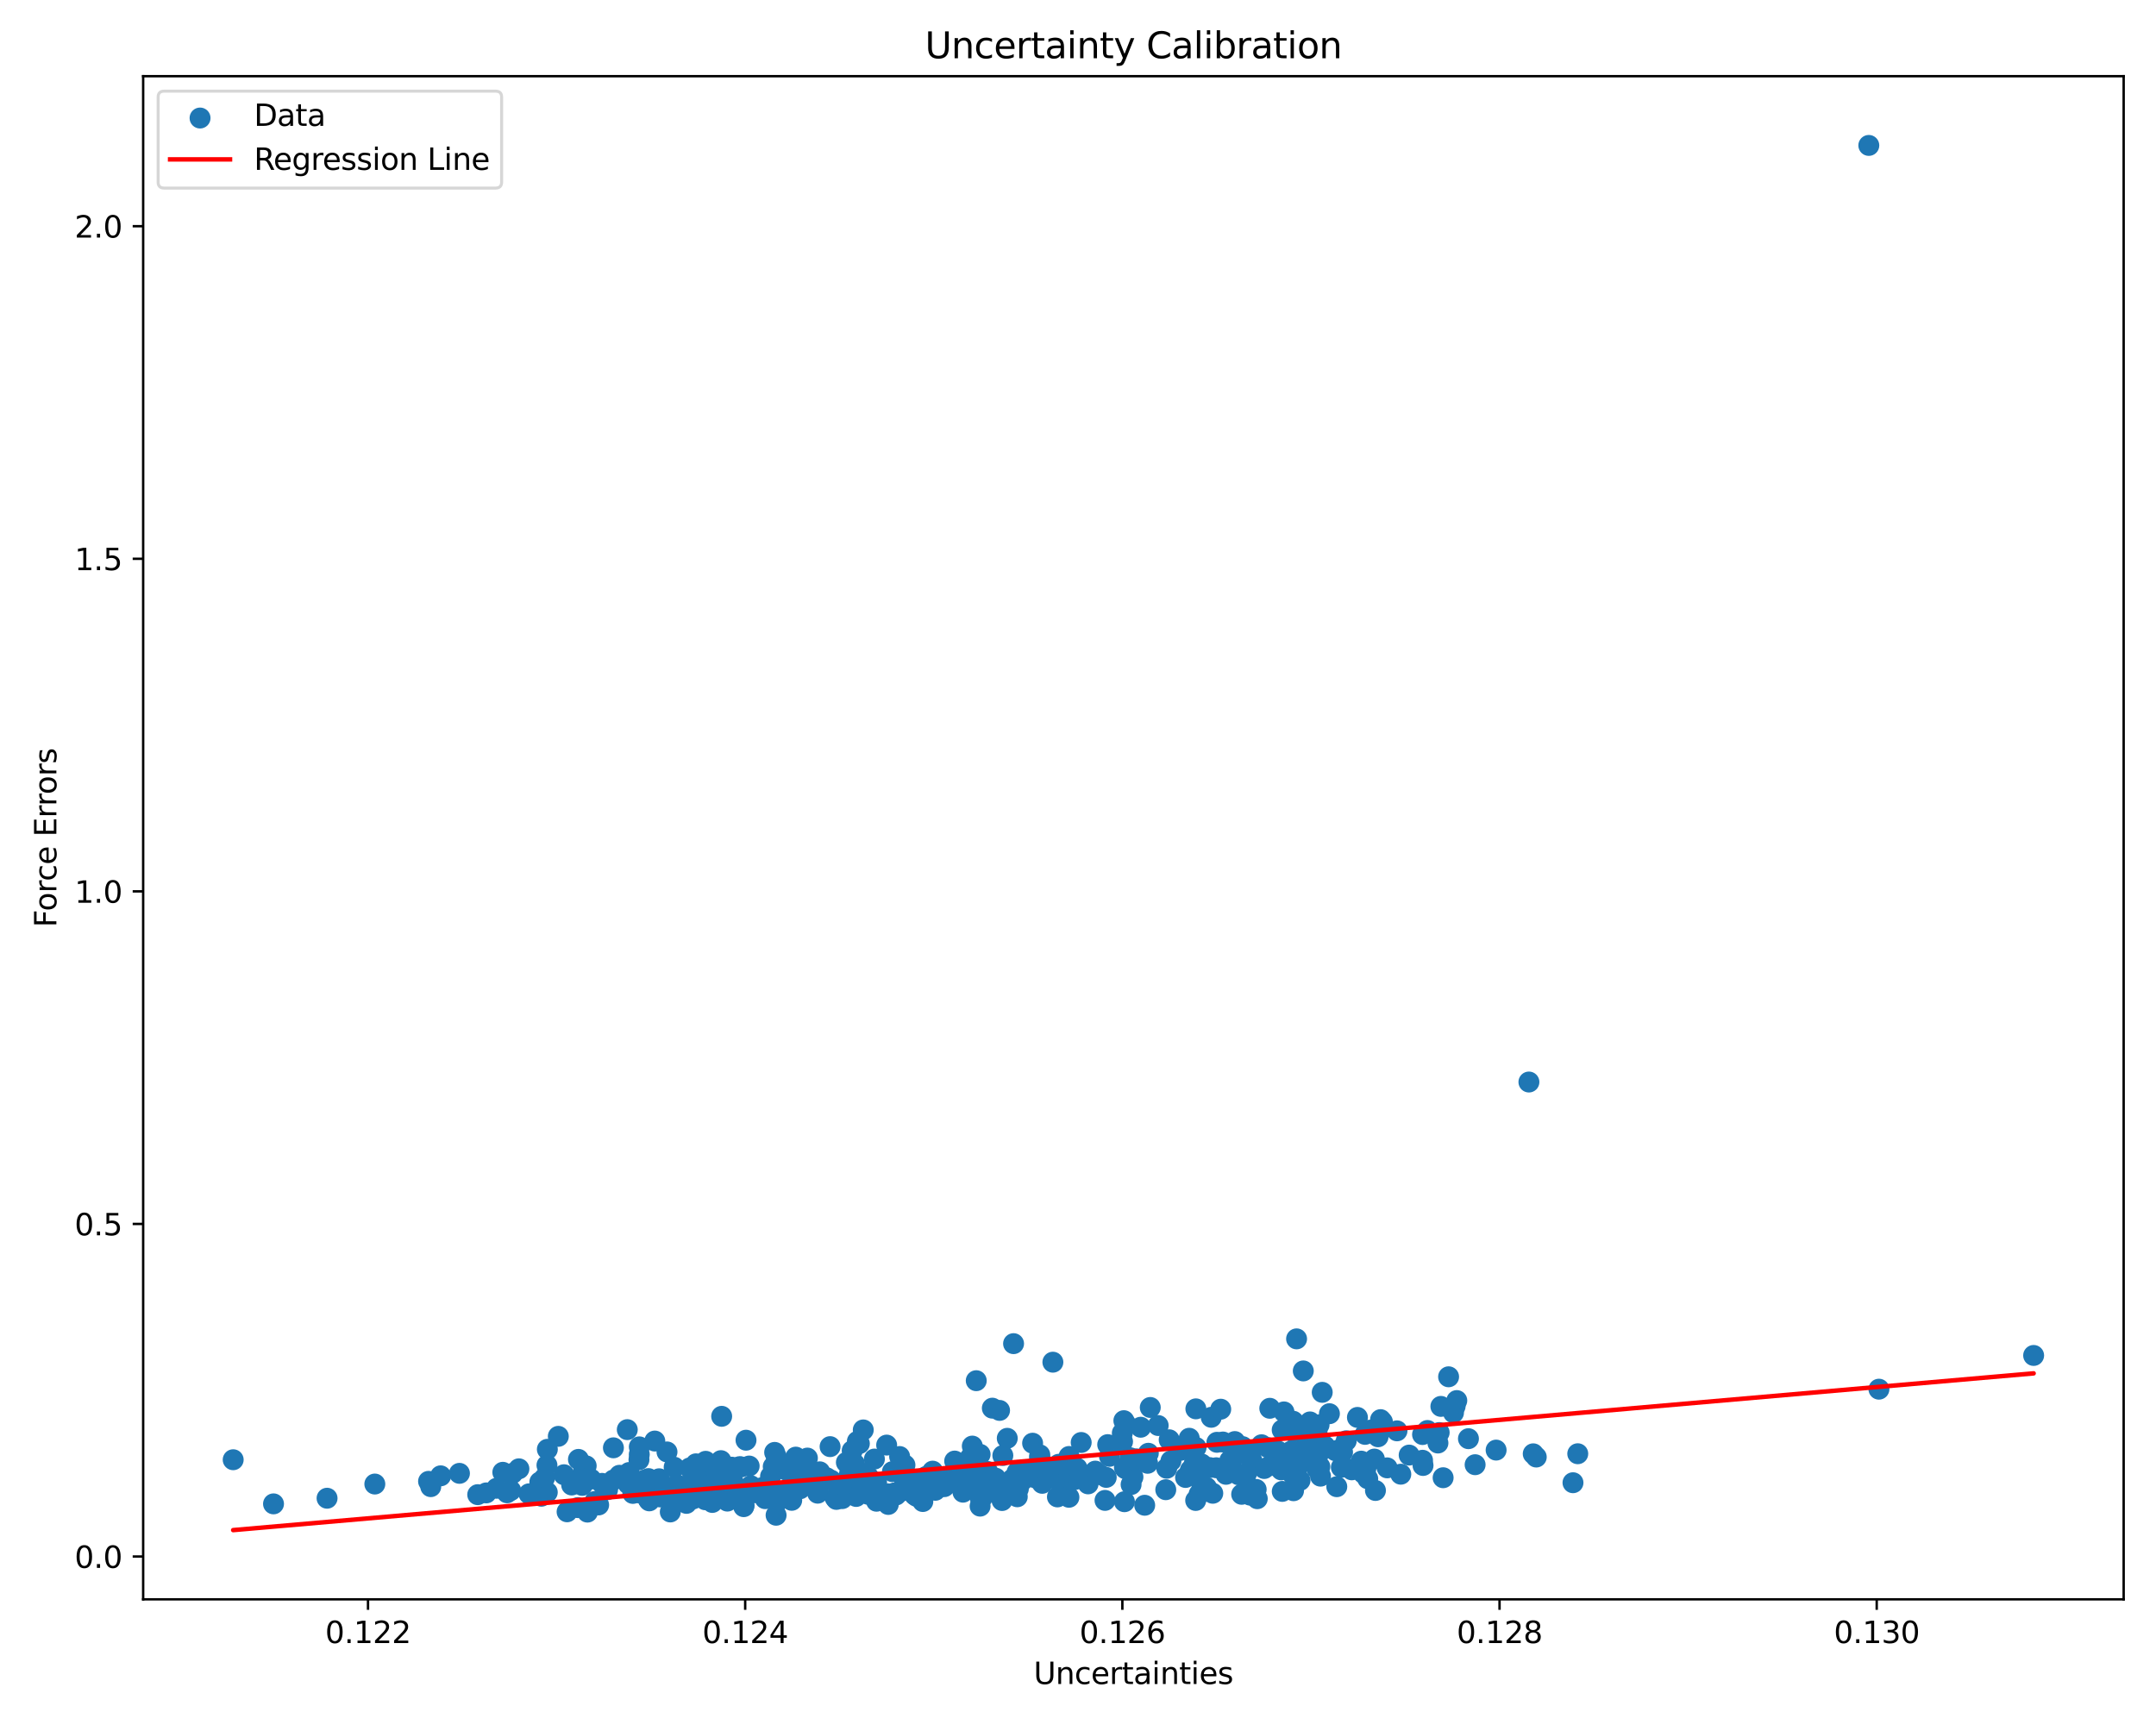 <?xml version="1.0" encoding="utf-8" standalone="no"?>
<!DOCTYPE svg PUBLIC "-//W3C//DTD SVG 1.1//EN"
  "http://www.w3.org/Graphics/SVG/1.1/DTD/svg11.dtd">
<svg xmlns:xlink="http://www.w3.org/1999/xlink" width="720pt" height="576pt" viewBox="0 0 720 576" xmlns="http://www.w3.org/2000/svg" version="1.1">
 <defs>
  <style type="text/css">*{stroke-linejoin: round; stroke-linecap: butt}</style>
 </defs>
 <g id="figure_1">
  <g id="patch_1">
   <path d="M 0 576 
L 720 576 
L 720 0 
L 0 0 
z
" style="fill: #ffffff"/>
  </g>
  <g id="axes_1">
   <g id="patch_2">
    <path d="M 47.81 534.04 
L 709.2 534.04 
L 709.2 25.44 
L 47.81 25.44 
z
" style="fill: #ffffff"/>
   </g>
   <g id="PathCollection_1">
    <defs>
     <path id="mcb3dcf660a" d="M 0 3 
C 0.796 3 1.559 2.684 2.121 2.121 
C 2.684 1.559 3 0.796 3 0 
C 3 -0.796 2.684 -1.559 2.121 -2.121 
C 1.559 -2.684 0.796 -3 0 -3 
C -0.796 -3 -1.559 -2.684 -2.121 -2.121 
C -2.684 -1.559 -3 -0.796 -3 0 
C -3 0.796 -2.684 1.559 -2.121 2.121 
C -1.559 2.684 -0.796 3 0 3 
z
" style="stroke: #1f77b4"/>
    </defs>
    <g clip-path="url(#p48b8167bd8)">
     <use xlink:href="#mcb3dcf660a" x="526.894" y="485.422" style="fill: #1f77b4; stroke: #1f77b4"/>
     <use xlink:href="#mcb3dcf660a" x="401.295" y="488.856" style="fill: #1f77b4; stroke: #1f77b4"/>
     <use xlink:href="#mcb3dcf660a" x="302.052" y="494.178" style="fill: #1f77b4; stroke: #1f77b4"/>
     <use xlink:href="#mcb3dcf660a" x="416.375" y="491.764" style="fill: #1f77b4; stroke: #1f77b4"/>
     <use xlink:href="#mcb3dcf660a" x="481.185" y="469.614" style="fill: #1f77b4; stroke: #1f77b4"/>
     <use xlink:href="#mcb3dcf660a" x="324.703" y="482.868" style="fill: #1f77b4; stroke: #1f77b4"/>
     <use xlink:href="#mcb3dcf660a" x="303.777" y="494.958" style="fill: #1f77b4; stroke: #1f77b4"/>
     <use xlink:href="#mcb3dcf660a" x="281.266" y="500.406" style="fill: #1f77b4; stroke: #1f77b4"/>
     <use xlink:href="#mcb3dcf660a" x="329.178" y="493.34" style="fill: #1f77b4; stroke: #1f77b4"/>
     <use xlink:href="#mcb3dcf660a" x="397.106" y="492.464" style="fill: #1f77b4; stroke: #1f77b4"/>
     <use xlink:href="#mcb3dcf660a" x="242.629" y="499.285" style="fill: #1f77b4; stroke: #1f77b4"/>
     <use xlink:href="#mcb3dcf660a" x="320.064" y="491.23" style="fill: #1f77b4; stroke: #1f77b4"/>
     <use xlink:href="#mcb3dcf660a" x="458.978" y="487.2" style="fill: #1f77b4; stroke: #1f77b4"/>
     <use xlink:href="#mcb3dcf660a" x="214.755" y="497.861" style="fill: #1f77b4; stroke: #1f77b4"/>
     <use xlink:href="#mcb3dcf660a" x="348.497" y="489.039" style="fill: #1f77b4; stroke: #1f77b4"/>
     <use xlink:href="#mcb3dcf660a" x="467.798" y="492.256" style="fill: #1f77b4; stroke: #1f77b4"/>
     <use xlink:href="#mcb3dcf660a" x="485.943" y="469.574" style="fill: #1f77b4; stroke: #1f77b4"/>
     <use xlink:href="#mcb3dcf660a" x="196.941" y="503.181" style="fill: #1f77b4; stroke: #1f77b4"/>
     <use xlink:href="#mcb3dcf660a" x="327.724" y="499.855" style="fill: #1f77b4; stroke: #1f77b4"/>
     <use xlink:href="#mcb3dcf660a" x="380.939" y="476.574" style="fill: #1f77b4; stroke: #1f77b4"/>
     <use xlink:href="#mcb3dcf660a" x="347.145" y="486.62" style="fill: #1f77b4; stroke: #1f77b4"/>
     <use xlink:href="#mcb3dcf660a" x="298.661" y="498.524" style="fill: #1f77b4; stroke: #1f77b4"/>
     <use xlink:href="#mcb3dcf660a" x="486.5" y="467.668" style="fill: #1f77b4; stroke: #1f77b4"/>
     <use xlink:href="#mcb3dcf660a" x="298.03" y="491.396" style="fill: #1f77b4; stroke: #1f77b4"/>
     <use xlink:href="#mcb3dcf660a" x="182.767" y="498.295" style="fill: #1f77b4; stroke: #1f77b4"/>
     <use xlink:href="#mcb3dcf660a" x="470.593" y="485.873" style="fill: #1f77b4; stroke: #1f77b4"/>
     <use xlink:href="#mcb3dcf660a" x="180.793" y="499.614" style="fill: #1f77b4; stroke: #1f77b4"/>
     <use xlink:href="#mcb3dcf660a" x="416.437" y="485.54" style="fill: #1f77b4; stroke: #1f77b4"/>
     <use xlink:href="#mcb3dcf660a" x="303.283" y="493.997" style="fill: #1f77b4; stroke: #1f77b4"/>
     <use xlink:href="#mcb3dcf660a" x="296.104" y="482.536" style="fill: #1f77b4; stroke: #1f77b4"/>
     <use xlink:href="#mcb3dcf660a" x="427.871" y="490.811" style="fill: #1f77b4; stroke: #1f77b4"/>
     <use xlink:href="#mcb3dcf660a" x="276.084" y="493.448" style="fill: #1f77b4; stroke: #1f77b4"/>
     <use xlink:href="#mcb3dcf660a" x="270.693" y="492.684" style="fill: #1f77b4; stroke: #1f77b4"/>
     <use xlink:href="#mcb3dcf660a" x="232.414" y="488.791" style="fill: #1f77b4; stroke: #1f77b4"/>
     <use xlink:href="#mcb3dcf660a" x="143.118" y="494.64" style="fill: #1f77b4; stroke: #1f77b4"/>
     <use xlink:href="#mcb3dcf660a" x="367.287" y="492.385" style="fill: #1f77b4; stroke: #1f77b4"/>
     <use xlink:href="#mcb3dcf660a" x="357.011" y="486.339" style="fill: #1f77b4; stroke: #1f77b4"/>
     <use xlink:href="#mcb3dcf660a" x="492.618" y="489.084" style="fill: #1f77b4; stroke: #1f77b4"/>
     <use xlink:href="#mcb3dcf660a" x="389.628" y="490.271" style="fill: #1f77b4; stroke: #1f77b4"/>
     <use xlink:href="#mcb3dcf660a" x="413.629" y="492.444" style="fill: #1f77b4; stroke: #1f77b4"/>
     <use xlink:href="#mcb3dcf660a" x="358.897" y="494.057" style="fill: #1f77b4; stroke: #1f77b4"/>
     <use xlink:href="#mcb3dcf660a" x="77.873" y="487.424" style="fill: #1f77b4; stroke: #1f77b4"/>
     <use xlink:href="#mcb3dcf660a" x="354.707" y="497.303" style="fill: #1f77b4; stroke: #1f77b4"/>
     <use xlink:href="#mcb3dcf660a" x="432.996" y="447.064" style="fill: #1f77b4; stroke: #1f77b4"/>
     <use xlink:href="#mcb3dcf660a" x="325.09" y="496.185" style="fill: #1f77b4; stroke: #1f77b4"/>
     <use xlink:href="#mcb3dcf660a" x="247.322" y="499.49" style="fill: #1f77b4; stroke: #1f77b4"/>
     <use xlink:href="#mcb3dcf660a" x="231.461" y="498.266" style="fill: #1f77b4; stroke: #1f77b4"/>
     <use xlink:href="#mcb3dcf660a" x="422.19" y="490.353" style="fill: #1f77b4; stroke: #1f77b4"/>
     <use xlink:href="#mcb3dcf660a" x="395.919" y="493.344" style="fill: #1f77b4; stroke: #1f77b4"/>
     <use xlink:href="#mcb3dcf660a" x="339.655" y="491.613" style="fill: #1f77b4; stroke: #1f77b4"/>
     <use xlink:href="#mcb3dcf660a" x="455.249" y="491.939" style="fill: #1f77b4; stroke: #1f77b4"/>
     <use xlink:href="#mcb3dcf660a" x="260.045" y="498.455" style="fill: #1f77b4; stroke: #1f77b4"/>
     <use xlink:href="#mcb3dcf660a" x="423.392" y="483.353" style="fill: #1f77b4; stroke: #1f77b4"/>
     <use xlink:href="#mcb3dcf660a" x="431.836" y="474.561" style="fill: #1f77b4; stroke: #1f77b4"/>
     <use xlink:href="#mcb3dcf660a" x="312.764" y="495.276" style="fill: #1f77b4; stroke: #1f77b4"/>
     <use xlink:href="#mcb3dcf660a" x="281.113" y="495.275" style="fill: #1f77b4; stroke: #1f77b4"/>
     <use xlink:href="#mcb3dcf660a" x="403.968" y="490.054" style="fill: #1f77b4; stroke: #1f77b4"/>
     <use xlink:href="#mcb3dcf660a" x="273.062" y="498.596" style="fill: #1f77b4; stroke: #1f77b4"/>
     <use xlink:href="#mcb3dcf660a" x="439.461" y="488.971" style="fill: #1f77b4; stroke: #1f77b4"/>
     <use xlink:href="#mcb3dcf660a" x="287.469" y="493.82" style="fill: #1f77b4; stroke: #1f77b4"/>
     <use xlink:href="#mcb3dcf660a" x="240.807" y="495.059" style="fill: #1f77b4; stroke: #1f77b4"/>
     <use xlink:href="#mcb3dcf660a" x="440.983" y="492.909" style="fill: #1f77b4; stroke: #1f77b4"/>
     <use xlink:href="#mcb3dcf660a" x="305.435" y="499.202" style="fill: #1f77b4; stroke: #1f77b4"/>
     <use xlink:href="#mcb3dcf660a" x="339.723" y="499.791" style="fill: #1f77b4; stroke: #1f77b4"/>
     <use xlink:href="#mcb3dcf660a" x="341.143" y="494.629" style="fill: #1f77b4; stroke: #1f77b4"/>
     <use xlink:href="#mcb3dcf660a" x="345.816" y="493.509" style="fill: #1f77b4; stroke: #1f77b4"/>
     <use xlink:href="#mcb3dcf660a" x="313.734" y="493.2" style="fill: #1f77b4; stroke: #1f77b4"/>
     <use xlink:href="#mcb3dcf660a" x="340.86" y="491.876" style="fill: #1f77b4; stroke: #1f77b4"/>
     <use xlink:href="#mcb3dcf660a" x="199.917" y="502.518" style="fill: #1f77b4; stroke: #1f77b4"/>
     <use xlink:href="#mcb3dcf660a" x="267.007" y="496.439" style="fill: #1f77b4; stroke: #1f77b4"/>
     <use xlink:href="#mcb3dcf660a" x="431.131" y="484.574" style="fill: #1f77b4; stroke: #1f77b4"/>
     <use xlink:href="#mcb3dcf660a" x="170.562" y="497.707" style="fill: #1f77b4; stroke: #1f77b4"/>
     <use xlink:href="#mcb3dcf660a" x="374.878" y="481.379" style="fill: #1f77b4; stroke: #1f77b4"/>
     <use xlink:href="#mcb3dcf660a" x="356.049" y="488.036" style="fill: #1f77b4; stroke: #1f77b4"/>
     <use xlink:href="#mcb3dcf660a" x="259.252" y="486.44" style="fill: #1f77b4; stroke: #1f77b4"/>
     <use xlink:href="#mcb3dcf660a" x="379.48" y="487.135" style="fill: #1f77b4; stroke: #1f77b4"/>
     <use xlink:href="#mcb3dcf660a" x="292.009" y="487.2" style="fill: #1f77b4; stroke: #1f77b4"/>
     <use xlink:href="#mcb3dcf660a" x="442.442" y="482.85" style="fill: #1f77b4; stroke: #1f77b4"/>
     <use xlink:href="#mcb3dcf660a" x="290.275" y="496.186" style="fill: #1f77b4; stroke: #1f77b4"/>
     <use xlink:href="#mcb3dcf660a" x="325.278" y="489.119" style="fill: #1f77b4; stroke: #1f77b4"/>
     <use xlink:href="#mcb3dcf660a" x="404.499" y="473.253" style="fill: #1f77b4; stroke: #1f77b4"/>
     <use xlink:href="#mcb3dcf660a" x="209.481" y="477.375" style="fill: #1f77b4; stroke: #1f77b4"/>
     <use xlink:href="#mcb3dcf660a" x="400.446" y="498.9" style="fill: #1f77b4; stroke: #1f77b4"/>
     <use xlink:href="#mcb3dcf660a" x="264.113" y="499.463" style="fill: #1f77b4; stroke: #1f77b4"/>
     <use xlink:href="#mcb3dcf660a" x="415.825" y="493.302" style="fill: #1f77b4; stroke: #1f77b4"/>
     <use xlink:href="#mcb3dcf660a" x="321.299" y="495.428" style="fill: #1f77b4; stroke: #1f77b4"/>
     <use xlink:href="#mcb3dcf660a" x="443.964" y="472.052" style="fill: #1f77b4; stroke: #1f77b4"/>
     <use xlink:href="#mcb3dcf660a" x="428.779" y="471.456" style="fill: #1f77b4; stroke: #1f77b4"/>
     <use xlink:href="#mcb3dcf660a" x="231.276" y="498.125" style="fill: #1f77b4; stroke: #1f77b4"/>
     <use xlink:href="#mcb3dcf660a" x="386.774" y="476.004" style="fill: #1f77b4; stroke: #1f77b4"/>
     <use xlink:href="#mcb3dcf660a" x="241.202" y="494.365" style="fill: #1f77b4; stroke: #1f77b4"/>
     <use xlink:href="#mcb3dcf660a" x="173.29" y="490.453" style="fill: #1f77b4; stroke: #1f77b4"/>
     <use xlink:href="#mcb3dcf660a" x="323.978" y="486.779" style="fill: #1f77b4; stroke: #1f77b4"/>
     <use xlink:href="#mcb3dcf660a" x="273.749" y="491.457" style="fill: #1f77b4; stroke: #1f77b4"/>
     <use xlink:href="#mcb3dcf660a" x="232.956" y="496.586" style="fill: #1f77b4; stroke: #1f77b4"/>
     <use xlink:href="#mcb3dcf660a" x="323.205" y="494.062" style="fill: #1f77b4; stroke: #1f77b4"/>
     <use xlink:href="#mcb3dcf660a" x="375.317" y="474.379" style="fill: #1f77b4; stroke: #1f77b4"/>
     <use xlink:href="#mcb3dcf660a" x="375.813" y="490.421" style="fill: #1f77b4; stroke: #1f77b4"/>
     <use xlink:href="#mcb3dcf660a" x="269.633" y="486.871" style="fill: #1f77b4; stroke: #1f77b4"/>
     <use xlink:href="#mcb3dcf660a" x="229.352" y="500.425" style="fill: #1f77b4; stroke: #1f77b4"/>
     <use xlink:href="#mcb3dcf660a" x="353.06" y="494.069" style="fill: #1f77b4; stroke: #1f77b4"/>
     <use xlink:href="#mcb3dcf660a" x="344.843" y="481.905" style="fill: #1f77b4; stroke: #1f77b4"/>
     <use xlink:href="#mcb3dcf660a" x="480.2" y="481.843" style="fill: #1f77b4; stroke: #1f77b4"/>
     <use xlink:href="#mcb3dcf660a" x="435.235" y="457.771" style="fill: #1f77b4; stroke: #1f77b4"/>
     <use xlink:href="#mcb3dcf660a" x="229.454" y="496.025" style="fill: #1f77b4; stroke: #1f77b4"/>
     <use xlink:href="#mcb3dcf660a" x="475.065" y="479.013" style="fill: #1f77b4; stroke: #1f77b4"/>
     <use xlink:href="#mcb3dcf660a" x="311.724" y="496.973" style="fill: #1f77b4; stroke: #1f77b4"/>
     <use xlink:href="#mcb3dcf660a" x="284.944" y="494.963" style="fill: #1f77b4; stroke: #1f77b4"/>
     <use xlink:href="#mcb3dcf660a" x="417.463" y="499.244" style="fill: #1f77b4; stroke: #1f77b4"/>
     <use xlink:href="#mcb3dcf660a" x="327.308" y="485.631" style="fill: #1f77b4; stroke: #1f77b4"/>
     <use xlink:href="#mcb3dcf660a" x="266.974" y="495.534" style="fill: #1f77b4; stroke: #1f77b4"/>
     <use xlink:href="#mcb3dcf660a" x="406.158" y="490.107" style="fill: #1f77b4; stroke: #1f77b4"/>
     <use xlink:href="#mcb3dcf660a" x="263.915" y="498.297" style="fill: #1f77b4; stroke: #1f77b4"/>
     <use xlink:href="#mcb3dcf660a" x="189.38" y="504.809" style="fill: #1f77b4; stroke: #1f77b4"/>
     <use xlink:href="#mcb3dcf660a" x="317.96" y="495.117" style="fill: #1f77b4; stroke: #1f77b4"/>
     <use xlink:href="#mcb3dcf660a" x="210.088" y="491.69" style="fill: #1f77b4; stroke: #1f77b4"/>
     <use xlink:href="#mcb3dcf660a" x="445.982" y="484.419" style="fill: #1f77b4; stroke: #1f77b4"/>
     <use xlink:href="#mcb3dcf660a" x="218.673" y="481.185" style="fill: #1f77b4; stroke: #1f77b4"/>
     <use xlink:href="#mcb3dcf660a" x="296.366" y="498.791" style="fill: #1f77b4; stroke: #1f77b4"/>
     <use xlink:href="#mcb3dcf660a" x="334.642" y="501.051" style="fill: #1f77b4; stroke: #1f77b4"/>
     <use xlink:href="#mcb3dcf660a" x="439.824" y="478.053" style="fill: #1f77b4; stroke: #1f77b4"/>
     <use xlink:href="#mcb3dcf660a" x="369.919" y="482.381" style="fill: #1f77b4; stroke: #1f77b4"/>
     <use xlink:href="#mcb3dcf660a" x="188.342" y="492.43" style="fill: #1f77b4; stroke: #1f77b4"/>
     <use xlink:href="#mcb3dcf660a" x="328.106" y="499.953" style="fill: #1f77b4; stroke: #1f77b4"/>
     <use xlink:href="#mcb3dcf660a" x="180.279" y="494.856" style="fill: #1f77b4; stroke: #1f77b4"/>
     <use xlink:href="#mcb3dcf660a" x="335.539" y="498.507" style="fill: #1f77b4; stroke: #1f77b4"/>
     <use xlink:href="#mcb3dcf660a" x="383.248" y="488.613" style="fill: #1f77b4; stroke: #1f77b4"/>
     <use xlink:href="#mcb3dcf660a" x="439.773" y="490.4" style="fill: #1f77b4; stroke: #1f77b4"/>
     <use xlink:href="#mcb3dcf660a" x="339.291" y="495.002" style="fill: #1f77b4; stroke: #1f77b4"/>
     <use xlink:href="#mcb3dcf660a" x="196.18" y="504.912" style="fill: #1f77b4; stroke: #1f77b4"/>
     <use xlink:href="#mcb3dcf660a" x="231.458" y="500.497" style="fill: #1f77b4; stroke: #1f77b4"/>
     <use xlink:href="#mcb3dcf660a" x="348.051" y="495.3" style="fill: #1f77b4; stroke: #1f77b4"/>
     <use xlink:href="#mcb3dcf660a" x="224.978" y="499.463" style="fill: #1f77b4; stroke: #1f77b4"/>
     <use xlink:href="#mcb3dcf660a" x="220.401" y="497.195" style="fill: #1f77b4; stroke: #1f77b4"/>
     <use xlink:href="#mcb3dcf660a" x="312.355" y="497.632" style="fill: #1f77b4; stroke: #1f77b4"/>
     <use xlink:href="#mcb3dcf660a" x="180.252" y="496.809" style="fill: #1f77b4; stroke: #1f77b4"/>
     <use xlink:href="#mcb3dcf660a" x="267.701" y="493.885" style="fill: #1f77b4; stroke: #1f77b4"/>
     <use xlink:href="#mcb3dcf660a" x="332.527" y="493.584" style="fill: #1f77b4; stroke: #1f77b4"/>
     <use xlink:href="#mcb3dcf660a" x="356.376" y="491.357" style="fill: #1f77b4; stroke: #1f77b4"/>
     <use xlink:href="#mcb3dcf660a" x="259.528" y="501.485" style="fill: #1f77b4; stroke: #1f77b4"/>
     <use xlink:href="#mcb3dcf660a" x="143.85" y="496.411" style="fill: #1f77b4; stroke: #1f77b4"/>
     <use xlink:href="#mcb3dcf660a" x="311.661" y="497.152" style="fill: #1f77b4; stroke: #1f77b4"/>
     <use xlink:href="#mcb3dcf660a" x="242.902" y="501.237" style="fill: #1f77b4; stroke: #1f77b4"/>
     <use xlink:href="#mcb3dcf660a" x="375.972" y="475.505" style="fill: #1f77b4; stroke: #1f77b4"/>
     <use xlink:href="#mcb3dcf660a" x="466.527" y="477.774" style="fill: #1f77b4; stroke: #1f77b4"/>
     <use xlink:href="#mcb3dcf660a" x="231.237" y="496.034" style="fill: #1f77b4; stroke: #1f77b4"/>
     <use xlink:href="#mcb3dcf660a" x="512.026" y="485.447" style="fill: #1f77b4; stroke: #1f77b4"/>
     <use xlink:href="#mcb3dcf660a" x="288.288" y="477.469" style="fill: #1f77b4; stroke: #1f77b4"/>
     <use xlink:href="#mcb3dcf660a" x="421.295" y="482.421" style="fill: #1f77b4; stroke: #1f77b4"/>
     <use xlink:href="#mcb3dcf660a" x="244.325" y="489.905" style="fill: #1f77b4; stroke: #1f77b4"/>
     <use xlink:href="#mcb3dcf660a" x="322.099" y="492.099" style="fill: #1f77b4; stroke: #1f77b4"/>
     <use xlink:href="#mcb3dcf660a" x="186.448" y="479.614" style="fill: #1f77b4; stroke: #1f77b4"/>
     <use xlink:href="#mcb3dcf660a" x="440.506" y="475.755" style="fill: #1f77b4; stroke: #1f77b4"/>
     <use xlink:href="#mcb3dcf660a" x="278.86" y="500.071" style="fill: #1f77b4; stroke: #1f77b4"/>
     <use xlink:href="#mcb3dcf660a" x="280.752" y="497.43" style="fill: #1f77b4; stroke: #1f77b4"/>
     <use xlink:href="#mcb3dcf660a" x="125.175" y="495.54" style="fill: #1f77b4; stroke: #1f77b4"/>
     <use xlink:href="#mcb3dcf660a" x="327.412" y="500.395" style="fill: #1f77b4; stroke: #1f77b4"/>
     <use xlink:href="#mcb3dcf660a" x="383.485" y="485.265" style="fill: #1f77b4; stroke: #1f77b4"/>
     <use xlink:href="#mcb3dcf660a" x="220.463" y="499.844" style="fill: #1f77b4; stroke: #1f77b4"/>
     <use xlink:href="#mcb3dcf660a" x="347.253" y="485.789" style="fill: #1f77b4; stroke: #1f77b4"/>
     <use xlink:href="#mcb3dcf660a" x="410.705" y="487.661" style="fill: #1f77b4; stroke: #1f77b4"/>
     <use xlink:href="#mcb3dcf660a" x="449.579" y="481.093" style="fill: #1f77b4; stroke: #1f77b4"/>
     <use xlink:href="#mcb3dcf660a" x="455.263" y="488.625" style="fill: #1f77b4; stroke: #1f77b4"/>
     <use xlink:href="#mcb3dcf660a" x="325.274" y="486.833" style="fill: #1f77b4; stroke: #1f77b4"/>
     <use xlink:href="#mcb3dcf660a" x="390.451" y="480.761" style="fill: #1f77b4; stroke: #1f77b4"/>
     <use xlink:href="#mcb3dcf660a" x="219.923" y="494.783" style="fill: #1f77b4; stroke: #1f77b4"/>
     <use xlink:href="#mcb3dcf660a" x="419.872" y="500.436" style="fill: #1f77b4; stroke: #1f77b4"/>
     <use xlink:href="#mcb3dcf660a" x="331.389" y="470.203" style="fill: #1f77b4; stroke: #1f77b4"/>
     <use xlink:href="#mcb3dcf660a" x="401.381" y="495.89" style="fill: #1f77b4; stroke: #1f77b4"/>
     <use xlink:href="#mcb3dcf660a" x="329.788" y="491.332" style="fill: #1f77b4; stroke: #1f77b4"/>
     <use xlink:href="#mcb3dcf660a" x="159.536" y="499.086" style="fill: #1f77b4; stroke: #1f77b4"/>
     <use xlink:href="#mcb3dcf660a" x="296.641" y="502.357" style="fill: #1f77b4; stroke: #1f77b4"/>
     <use xlink:href="#mcb3dcf660a" x="286.984" y="482.04" style="fill: #1f77b4; stroke: #1f77b4"/>
     <use xlink:href="#mcb3dcf660a" x="428.213" y="498" style="fill: #1f77b4; stroke: #1f77b4"/>
     <use xlink:href="#mcb3dcf660a" x="424.255" y="489.358" style="fill: #1f77b4; stroke: #1f77b4"/>
     <use xlink:href="#mcb3dcf660a" x="308.8" y="498.408" style="fill: #1f77b4; stroke: #1f77b4"/>
     <use xlink:href="#mcb3dcf660a" x="309.327" y="492.987" style="fill: #1f77b4; stroke: #1f77b4"/>
     <use xlink:href="#mcb3dcf660a" x="258.172" y="500.267" style="fill: #1f77b4; stroke: #1f77b4"/>
     <use xlink:href="#mcb3dcf660a" x="216.554" y="493.722" style="fill: #1f77b4; stroke: #1f77b4"/>
     <use xlink:href="#mcb3dcf660a" x="306.094" y="499.666" style="fill: #1f77b4; stroke: #1f77b4"/>
     <use xlink:href="#mcb3dcf660a" x="375.508" y="501.443" style="fill: #1f77b4; stroke: #1f77b4"/>
     <use xlink:href="#mcb3dcf660a" x="315.365" y="496.412" style="fill: #1f77b4; stroke: #1f77b4"/>
     <use xlink:href="#mcb3dcf660a" x="192.953" y="503.413" style="fill: #1f77b4; stroke: #1f77b4"/>
     <use xlink:href="#mcb3dcf660a" x="329.048" y="492.545" style="fill: #1f77b4; stroke: #1f77b4"/>
     <use xlink:href="#mcb3dcf660a" x="455.756" y="489.826" style="fill: #1f77b4; stroke: #1f77b4"/>
     <use xlink:href="#mcb3dcf660a" x="394.261" y="484.287" style="fill: #1f77b4; stroke: #1f77b4"/>
     <use xlink:href="#mcb3dcf660a" x="195.76" y="489.469" style="fill: #1f77b4; stroke: #1f77b4"/>
     <use xlink:href="#mcb3dcf660a" x="284.72" y="492.348" style="fill: #1f77b4; stroke: #1f77b4"/>
     <use xlink:href="#mcb3dcf660a" x="326.021" y="461.031" style="fill: #1f77b4; stroke: #1f77b4"/>
     <use xlink:href="#mcb3dcf660a" x="307.63" y="496.07" style="fill: #1f77b4; stroke: #1f77b4"/>
     <use xlink:href="#mcb3dcf660a" x="257.325" y="492.979" style="fill: #1f77b4; stroke: #1f77b4"/>
     <use xlink:href="#mcb3dcf660a" x="447.947" y="489.957" style="fill: #1f77b4; stroke: #1f77b4"/>
     <use xlink:href="#mcb3dcf660a" x="513.038" y="486.523" style="fill: #1f77b4; stroke: #1f77b4"/>
     <use xlink:href="#mcb3dcf660a" x="339.535" y="496.666" style="fill: #1f77b4; stroke: #1f77b4"/>
     <use xlink:href="#mcb3dcf660a" x="300.428" y="486.352" style="fill: #1f77b4; stroke: #1f77b4"/>
     <use xlink:href="#mcb3dcf660a" x="525.302" y="495.102" style="fill: #1f77b4; stroke: #1f77b4"/>
     <use xlink:href="#mcb3dcf660a" x="361.247" y="492.204" style="fill: #1f77b4; stroke: #1f77b4"/>
     <use xlink:href="#mcb3dcf660a" x="241.001" y="472.926" style="fill: #1f77b4; stroke: #1f77b4"/>
     <use xlink:href="#mcb3dcf660a" x="397.144" y="480.252" style="fill: #1f77b4; stroke: #1f77b4"/>
     <use xlink:href="#mcb3dcf660a" x="248.367" y="503.095" style="fill: #1f77b4; stroke: #1f77b4"/>
     <use xlink:href="#mcb3dcf660a" x="225.136" y="489.913" style="fill: #1f77b4; stroke: #1f77b4"/>
     <use xlink:href="#mcb3dcf660a" x="209.752" y="495.477" style="fill: #1f77b4; stroke: #1f77b4"/>
     <use xlink:href="#mcb3dcf660a" x="398.829" y="488.656" style="fill: #1f77b4; stroke: #1f77b4"/>
     <use xlink:href="#mcb3dcf660a" x="223.847" y="504.863" style="fill: #1f77b4; stroke: #1f77b4"/>
     <use xlink:href="#mcb3dcf660a" x="461.042" y="474.034" style="fill: #1f77b4; stroke: #1f77b4"/>
     <use xlink:href="#mcb3dcf660a" x="353.13" y="499.838" style="fill: #1f77b4; stroke: #1f77b4"/>
     <use xlink:href="#mcb3dcf660a" x="240.746" y="487.728" style="fill: #1f77b4; stroke: #1f77b4"/>
     <use xlink:href="#mcb3dcf660a" x="510.584" y="361.304" style="fill: #1f77b4; stroke: #1f77b4"/>
     <use xlink:href="#mcb3dcf660a" x="431.949" y="478.177" style="fill: #1f77b4; stroke: #1f77b4"/>
     <use xlink:href="#mcb3dcf660a" x="359.668" y="490.219" style="fill: #1f77b4; stroke: #1f77b4"/>
     <use xlink:href="#mcb3dcf660a" x="311.462" y="491.234" style="fill: #1f77b4; stroke: #1f77b4"/>
     <use xlink:href="#mcb3dcf660a" x="165.833" y="496.958" style="fill: #1f77b4; stroke: #1f77b4"/>
     <use xlink:href="#mcb3dcf660a" x="167.918" y="491.619" style="fill: #1f77b4; stroke: #1f77b4"/>
     <use xlink:href="#mcb3dcf660a" x="289.951" y="498.984" style="fill: #1f77b4; stroke: #1f77b4"/>
     <use xlink:href="#mcb3dcf660a" x="389.311" y="497.432" style="fill: #1f77b4; stroke: #1f77b4"/>
     <use xlink:href="#mcb3dcf660a" x="490.39" y="480.396" style="fill: #1f77b4; stroke: #1f77b4"/>
     <use xlink:href="#mcb3dcf660a" x="233.093" y="492.78" style="fill: #1f77b4; stroke: #1f77b4"/>
     <use xlink:href="#mcb3dcf660a" x="318.816" y="487.866" style="fill: #1f77b4; stroke: #1f77b4"/>
     <use xlink:href="#mcb3dcf660a" x="242.115" y="498.326" style="fill: #1f77b4; stroke: #1f77b4"/>
     <use xlink:href="#mcb3dcf660a" x="463.252" y="490.141" style="fill: #1f77b4; stroke: #1f77b4"/>
     <use xlink:href="#mcb3dcf660a" x="365.778" y="491.223" style="fill: #1f77b4; stroke: #1f77b4"/>
     <use xlink:href="#mcb3dcf660a" x="407.664" y="470.548" style="fill: #1f77b4; stroke: #1f77b4"/>
     <use xlink:href="#mcb3dcf660a" x="391.045" y="487.802" style="fill: #1f77b4; stroke: #1f77b4"/>
     <use xlink:href="#mcb3dcf660a" x="271.015" y="495.034" style="fill: #1f77b4; stroke: #1f77b4"/>
     <use xlink:href="#mcb3dcf660a" x="330.707" y="492.783" style="fill: #1f77b4; stroke: #1f77b4"/>
     <use xlink:href="#mcb3dcf660a" x="414.998" y="483.05" style="fill: #1f77b4; stroke: #1f77b4"/>
     <use xlink:href="#mcb3dcf660a" x="340.082" y="497.145" style="fill: #1f77b4; stroke: #1f77b4"/>
     <use xlink:href="#mcb3dcf660a" x="246.974" y="489.739" style="fill: #1f77b4; stroke: #1f77b4"/>
     <use xlink:href="#mcb3dcf660a" x="348.167" y="495.036" style="fill: #1f77b4; stroke: #1f77b4"/>
     <use xlink:href="#mcb3dcf660a" x="198.667" y="501.362" style="fill: #1f77b4; stroke: #1f77b4"/>
     <use xlink:href="#mcb3dcf660a" x="446.421" y="496.427" style="fill: #1f77b4; stroke: #1f77b4"/>
     <use xlink:href="#mcb3dcf660a" x="292.737" y="494.951" style="fill: #1f77b4; stroke: #1f77b4"/>
     <use xlink:href="#mcb3dcf660a" x="306.528" y="494.795" style="fill: #1f77b4; stroke: #1f77b4"/>
     <use xlink:href="#mcb3dcf660a" x="213.583" y="498.519" style="fill: #1f77b4; stroke: #1f77b4"/>
     <use xlink:href="#mcb3dcf660a" x="277.552" y="494.254" style="fill: #1f77b4; stroke: #1f77b4"/>
     <use xlink:href="#mcb3dcf660a" x="437.48" y="474.799" style="fill: #1f77b4; stroke: #1f77b4"/>
     <use xlink:href="#mcb3dcf660a" x="480.614" y="478.348" style="fill: #1f77b4; stroke: #1f77b4"/>
     <use xlink:href="#mcb3dcf660a" x="475.223" y="489.34" style="fill: #1f77b4; stroke: #1f77b4"/>
     <use xlink:href="#mcb3dcf660a" x="399.299" y="501.023" style="fill: #1f77b4; stroke: #1f77b4"/>
     <use xlink:href="#mcb3dcf660a" x="169.347" y="498.465" style="fill: #1f77b4; stroke: #1f77b4"/>
     <use xlink:href="#mcb3dcf660a" x="307.807" y="495.057" style="fill: #1f77b4; stroke: #1f77b4"/>
     <use xlink:href="#mcb3dcf660a" x="313.318" y="496.088" style="fill: #1f77b4; stroke: #1f77b4"/>
     <use xlink:href="#mcb3dcf660a" x="424.047" y="470.246" style="fill: #1f77b4; stroke: #1f77b4"/>
     <use xlink:href="#mcb3dcf660a" x="419.505" y="497.337" style="fill: #1f77b4; stroke: #1f77b4"/>
     <use xlink:href="#mcb3dcf660a" x="475.061" y="487.602" style="fill: #1f77b4; stroke: #1f77b4"/>
     <use xlink:href="#mcb3dcf660a" x="302.209" y="489.195" style="fill: #1f77b4; stroke: #1f77b4"/>
     <use xlink:href="#mcb3dcf660a" x="267.252" y="496.405" style="fill: #1f77b4; stroke: #1f77b4"/>
     <use xlink:href="#mcb3dcf660a" x="338.483" y="448.661" style="fill: #1f77b4; stroke: #1f77b4"/>
     <use xlink:href="#mcb3dcf660a" x="409.417" y="492.291" style="fill: #1f77b4; stroke: #1f77b4"/>
     <use xlink:href="#mcb3dcf660a" x="213.501" y="483.126" style="fill: #1f77b4; stroke: #1f77b4"/>
     <use xlink:href="#mcb3dcf660a" x="292.714" y="501.281" style="fill: #1f77b4; stroke: #1f77b4"/>
     <use xlink:href="#mcb3dcf660a" x="249.132" y="480.902" style="fill: #1f77b4; stroke: #1f77b4"/>
     <use xlink:href="#mcb3dcf660a" x="485.395" y="471.738" style="fill: #1f77b4; stroke: #1f77b4"/>
     <use xlink:href="#mcb3dcf660a" x="351.612" y="454.852" style="fill: #1f77b4; stroke: #1f77b4"/>
     <use xlink:href="#mcb3dcf660a" x="288.605" y="492.084" style="fill: #1f77b4; stroke: #1f77b4"/>
     <use xlink:href="#mcb3dcf660a" x="230.292" y="490.181" style="fill: #1f77b4; stroke: #1f77b4"/>
     <use xlink:href="#mcb3dcf660a" x="225.933" y="495.688" style="fill: #1f77b4; stroke: #1f77b4"/>
     <use xlink:href="#mcb3dcf660a" x="447.919" y="483.721" style="fill: #1f77b4; stroke: #1f77b4"/>
     <use xlink:href="#mcb3dcf660a" x="201.044" y="495.313" style="fill: #1f77b4; stroke: #1f77b4"/>
     <use xlink:href="#mcb3dcf660a" x="327.308" y="502.917" style="fill: #1f77b4; stroke: #1f77b4"/>
     <use xlink:href="#mcb3dcf660a" x="261.463" y="489.652" style="fill: #1f77b4; stroke: #1f77b4"/>
     <use xlink:href="#mcb3dcf660a" x="301.081" y="497.892" style="fill: #1f77b4; stroke: #1f77b4"/>
     <use xlink:href="#mcb3dcf660a" x="285.465" y="499.328" style="fill: #1f77b4; stroke: #1f77b4"/>
     <use xlink:href="#mcb3dcf660a" x="356.968" y="499.963" style="fill: #1f77b4; stroke: #1f77b4"/>
     <use xlink:href="#mcb3dcf660a" x="216.429" y="500.589" style="fill: #1f77b4; stroke: #1f77b4"/>
     <use xlink:href="#mcb3dcf660a" x="312.033" y="496.293" style="fill: #1f77b4; stroke: #1f77b4"/>
     <use xlink:href="#mcb3dcf660a" x="291.643" y="495.296" style="fill: #1f77b4; stroke: #1f77b4"/>
     <use xlink:href="#mcb3dcf660a" x="299.261" y="499.204" style="fill: #1f77b4; stroke: #1f77b4"/>
     <use xlink:href="#mcb3dcf660a" x="373.415" y="482.025" style="fill: #1f77b4; stroke: #1f77b4"/>
     <use xlink:href="#mcb3dcf660a" x="219.137" y="499.549" style="fill: #1f77b4; stroke: #1f77b4"/>
     <use xlink:href="#mcb3dcf660a" x="483.762" y="459.729" style="fill: #1f77b4; stroke: #1f77b4"/>
     <use xlink:href="#mcb3dcf660a" x="333.805" y="470.957" style="fill: #1f77b4; stroke: #1f77b4"/>
     <use xlink:href="#mcb3dcf660a" x="254.612" y="496.704" style="fill: #1f77b4; stroke: #1f77b4"/>
     <use xlink:href="#mcb3dcf660a" x="308.18" y="501.381" style="fill: #1f77b4; stroke: #1f77b4"/>
     <use xlink:href="#mcb3dcf660a" x="406.39" y="481.602" style="fill: #1f77b4; stroke: #1f77b4"/>
     <use xlink:href="#mcb3dcf660a" x="176.662" y="498.805" style="fill: #1f77b4; stroke: #1f77b4"/>
     <use xlink:href="#mcb3dcf660a" x="408.403" y="481.506" style="fill: #1f77b4; stroke: #1f77b4"/>
     <use xlink:href="#mcb3dcf660a" x="284.592" y="484.401" style="fill: #1f77b4; stroke: #1f77b4"/>
     <use xlink:href="#mcb3dcf660a" x="181.861" y="493.465" style="fill: #1f77b4; stroke: #1f77b4"/>
     <use xlink:href="#mcb3dcf660a" x="194.433" y="495.993" style="fill: #1f77b4; stroke: #1f77b4"/>
     <use xlink:href="#mcb3dcf660a" x="220.115" y="493.781" style="fill: #1f77b4; stroke: #1f77b4"/>
     <use xlink:href="#mcb3dcf660a" x="303.241" y="493.474" style="fill: #1f77b4; stroke: #1f77b4"/>
     <use xlink:href="#mcb3dcf660a" x="257.512" y="496.752" style="fill: #1f77b4; stroke: #1f77b4"/>
     <use xlink:href="#mcb3dcf660a" x="345.404" y="491.068" style="fill: #1f77b4; stroke: #1f77b4"/>
     <use xlink:href="#mcb3dcf660a" x="284.397" y="495.696" style="fill: #1f77b4; stroke: #1f77b4"/>
     <use xlink:href="#mcb3dcf660a" x="369.022" y="501.001" style="fill: #1f77b4; stroke: #1f77b4"/>
     <use xlink:href="#mcb3dcf660a" x="321.591" y="498.257" style="fill: #1f77b4; stroke: #1f77b4"/>
     <use xlink:href="#mcb3dcf660a" x="248.498" y="502.641" style="fill: #1f77b4; stroke: #1f77b4"/>
     <use xlink:href="#mcb3dcf660a" x="283.247" y="497.028" style="fill: #1f77b4; stroke: #1f77b4"/>
     <use xlink:href="#mcb3dcf660a" x="327.623" y="493.252" style="fill: #1f77b4; stroke: #1f77b4"/>
     <use xlink:href="#mcb3dcf660a" x="244.247" y="497.785" style="fill: #1f77b4; stroke: #1f77b4"/>
     <use xlink:href="#mcb3dcf660a" x="434.148" y="494.329" style="fill: #1f77b4; stroke: #1f77b4"/>
     <use xlink:href="#mcb3dcf660a" x="375.5" y="490.008" style="fill: #1f77b4; stroke: #1f77b4"/>
     <use xlink:href="#mcb3dcf660a" x="321.296" y="492.841" style="fill: #1f77b4; stroke: #1f77b4"/>
     <use xlink:href="#mcb3dcf660a" x="365.016" y="492.263" style="fill: #1f77b4; stroke: #1f77b4"/>
     <use xlink:href="#mcb3dcf660a" x="405.009" y="498.621" style="fill: #1f77b4; stroke: #1f77b4"/>
     <use xlink:href="#mcb3dcf660a" x="204.852" y="483.446" style="fill: #1f77b4; stroke: #1f77b4"/>
     <use xlink:href="#mcb3dcf660a" x="229.244" y="501.996" style="fill: #1f77b4; stroke: #1f77b4"/>
     <use xlink:href="#mcb3dcf660a" x="399.363" y="470.432" style="fill: #1f77b4; stroke: #1f77b4"/>
     <use xlink:href="#mcb3dcf660a" x="250.184" y="489.528" style="fill: #1f77b4; stroke: #1f77b4"/>
     <use xlink:href="#mcb3dcf660a" x="206.882" y="492.614" style="fill: #1f77b4; stroke: #1f77b4"/>
     <use xlink:href="#mcb3dcf660a" x="202.896" y="497.413" style="fill: #1f77b4; stroke: #1f77b4"/>
     <use xlink:href="#mcb3dcf660a" x="182.788" y="483.944" style="fill: #1f77b4; stroke: #1f77b4"/>
     <use xlink:href="#mcb3dcf660a" x="453.317" y="473.293" style="fill: #1f77b4; stroke: #1f77b4"/>
     <use xlink:href="#mcb3dcf660a" x="232.533" y="499.811" style="fill: #1f77b4; stroke: #1f77b4"/>
     <use xlink:href="#mcb3dcf660a" x="215.289" y="494.195" style="fill: #1f77b4; stroke: #1f77b4"/>
     <use xlink:href="#mcb3dcf660a" x="266.144" y="491.591" style="fill: #1f77b4; stroke: #1f77b4"/>
     <use xlink:href="#mcb3dcf660a" x="361.066" y="481.663" style="fill: #1f77b4; stroke: #1f77b4"/>
     <use xlink:href="#mcb3dcf660a" x="190.912" y="495.861" style="fill: #1f77b4; stroke: #1f77b4"/>
     <use xlink:href="#mcb3dcf660a" x="440.263" y="485.598" style="fill: #1f77b4; stroke: #1f77b4"/>
     <use xlink:href="#mcb3dcf660a" x="432.282" y="475.066" style="fill: #1f77b4; stroke: #1f77b4"/>
     <use xlink:href="#mcb3dcf660a" x="330.703" y="497.839" style="fill: #1f77b4; stroke: #1f77b4"/>
     <use xlink:href="#mcb3dcf660a" x="285.373" y="488.772" style="fill: #1f77b4; stroke: #1f77b4"/>
     <use xlink:href="#mcb3dcf660a" x="414.656" y="498.969" style="fill: #1f77b4; stroke: #1f77b4"/>
     <use xlink:href="#mcb3dcf660a" x="242.071" y="490.643" style="fill: #1f77b4; stroke: #1f77b4"/>
     <use xlink:href="#mcb3dcf660a" x="461.663" y="474.75" style="fill: #1f77b4; stroke: #1f77b4"/>
     <use xlink:href="#mcb3dcf660a" x="153.434" y="491.97" style="fill: #1f77b4; stroke: #1f77b4"/>
     <use xlink:href="#mcb3dcf660a" x="171.172" y="491.988" style="fill: #1f77b4; stroke: #1f77b4"/>
     <use xlink:href="#mcb3dcf660a" x="333.508" y="495.459" style="fill: #1f77b4; stroke: #1f77b4"/>
     <use xlink:href="#mcb3dcf660a" x="277.21" y="483.048" style="fill: #1f77b4; stroke: #1f77b4"/>
     <use xlink:href="#mcb3dcf660a" x="250.769" y="496.112" style="fill: #1f77b4; stroke: #1f77b4"/>
     <use xlink:href="#mcb3dcf660a" x="411.438" y="487.495" style="fill: #1f77b4; stroke: #1f77b4"/>
     <use xlink:href="#mcb3dcf660a" x="216.834" y="501.155" style="fill: #1f77b4; stroke: #1f77b4"/>
     <use xlink:href="#mcb3dcf660a" x="245.019" y="495.276" style="fill: #1f77b4; stroke: #1f77b4"/>
     <use xlink:href="#mcb3dcf660a" x="401.329" y="489.744" style="fill: #1f77b4; stroke: #1f77b4"/>
     <use xlink:href="#mcb3dcf660a" x="236.622" y="493.697" style="fill: #1f77b4; stroke: #1f77b4"/>
     <use xlink:href="#mcb3dcf660a" x="338.054" y="493.905" style="fill: #1f77b4; stroke: #1f77b4"/>
     <use xlink:href="#mcb3dcf660a" x="354.499" y="489.429" style="fill: #1f77b4; stroke: #1f77b4"/>
     <use xlink:href="#mcb3dcf660a" x="429.599" y="488.602" style="fill: #1f77b4; stroke: #1f77b4"/>
     <use xlink:href="#mcb3dcf660a" x="460.205" y="479.755" style="fill: #1f77b4; stroke: #1f77b4"/>
     <use xlink:href="#mcb3dcf660a" x="456.755" y="493.773" style="fill: #1f77b4; stroke: #1f77b4"/>
     <use xlink:href="#mcb3dcf660a" x="285.014" y="495.268" style="fill: #1f77b4; stroke: #1f77b4"/>
     <use xlink:href="#mcb3dcf660a" x="194.884" y="491.112" style="fill: #1f77b4; stroke: #1f77b4"/>
     <use xlink:href="#mcb3dcf660a" x="374.8" y="478.507" style="fill: #1f77b4; stroke: #1f77b4"/>
     <use xlink:href="#mcb3dcf660a" x="273.315" y="496.299" style="fill: #1f77b4; stroke: #1f77b4"/>
     <use xlink:href="#mcb3dcf660a" x="204.821" y="494.201" style="fill: #1f77b4; stroke: #1f77b4"/>
     <use xlink:href="#mcb3dcf660a" x="341.317" y="491.158" style="fill: #1f77b4; stroke: #1f77b4"/>
     <use xlink:href="#mcb3dcf660a" x="377.389" y="486.75" style="fill: #1f77b4; stroke: #1f77b4"/>
     <use xlink:href="#mcb3dcf660a" x="237.872" y="501.69" style="fill: #1f77b4; stroke: #1f77b4"/>
     <use xlink:href="#mcb3dcf660a" x="279.317" y="500.673" style="fill: #1f77b4; stroke: #1f77b4"/>
     <use xlink:href="#mcb3dcf660a" x="236.1" y="496.965" style="fill: #1f77b4; stroke: #1f77b4"/>
     <use xlink:href="#mcb3dcf660a" x="258.223" y="489.732" style="fill: #1f77b4; stroke: #1f77b4"/>
     <use xlink:href="#mcb3dcf660a" x="162.395" y="498.498" style="fill: #1f77b4; stroke: #1f77b4"/>
     <use xlink:href="#mcb3dcf660a" x="247.548" y="489.825" style="fill: #1f77b4; stroke: #1f77b4"/>
     <use xlink:href="#mcb3dcf660a" x="289.234" y="494.721" style="fill: #1f77b4; stroke: #1f77b4"/>
     <use xlink:href="#mcb3dcf660a" x="459.336" y="497.688" style="fill: #1f77b4; stroke: #1f77b4"/>
     <use xlink:href="#mcb3dcf660a" x="412.368" y="481.354" style="fill: #1f77b4; stroke: #1f77b4"/>
     <use xlink:href="#mcb3dcf660a" x="378.348" y="493.203" style="fill: #1f77b4; stroke: #1f77b4"/>
     <use xlink:href="#mcb3dcf660a" x="286.321" y="481.282" style="fill: #1f77b4; stroke: #1f77b4"/>
     <use xlink:href="#mcb3dcf660a" x="239.351" y="493.247" style="fill: #1f77b4; stroke: #1f77b4"/>
     <use xlink:href="#mcb3dcf660a" x="418.066" y="487.702" style="fill: #1f77b4; stroke: #1f77b4"/>
     <use xlink:href="#mcb3dcf660a" x="265.754" y="486.555" style="fill: #1f77b4; stroke: #1f77b4"/>
     <use xlink:href="#mcb3dcf660a" x="397.513" y="490.926" style="fill: #1f77b4; stroke: #1f77b4"/>
     <use xlink:href="#mcb3dcf660a" x="306.819" y="497.675" style="fill: #1f77b4; stroke: #1f77b4"/>
     <use xlink:href="#mcb3dcf660a" x="283.18" y="498.879" style="fill: #1f77b4; stroke: #1f77b4"/>
     <use xlink:href="#mcb3dcf660a" x="402.926" y="496.697" style="fill: #1f77b4; stroke: #1f77b4"/>
     <use xlink:href="#mcb3dcf660a" x="285.919" y="499.689" style="fill: #1f77b4; stroke: #1f77b4"/>
     <use xlink:href="#mcb3dcf660a" x="211.352" y="498.672" style="fill: #1f77b4; stroke: #1f77b4"/>
     <use xlink:href="#mcb3dcf660a" x="242.194" y="496.398" style="fill: #1f77b4; stroke: #1f77b4"/>
     <use xlink:href="#mcb3dcf660a" x="435.918" y="483.043" style="fill: #1f77b4; stroke: #1f77b4"/>
     <use xlink:href="#mcb3dcf660a" x="384.135" y="469.97" style="fill: #1f77b4; stroke: #1f77b4"/>
     <use xlink:href="#mcb3dcf660a" x="322.803" y="490.234" style="fill: #1f77b4; stroke: #1f77b4"/>
     <use xlink:href="#mcb3dcf660a" x="327.171" y="498.578" style="fill: #1f77b4; stroke: #1f77b4"/>
     <use xlink:href="#mcb3dcf660a" x="109.224" y="500.279" style="fill: #1f77b4; stroke: #1f77b4"/>
     <use xlink:href="#mcb3dcf660a" x="255.527" y="500.423" style="fill: #1f77b4; stroke: #1f77b4"/>
     <use xlink:href="#mcb3dcf660a" x="264.393" y="500.978" style="fill: #1f77b4; stroke: #1f77b4"/>
     <use xlink:href="#mcb3dcf660a" x="267.207" y="497.117" style="fill: #1f77b4; stroke: #1f77b4"/>
     <use xlink:href="#mcb3dcf660a" x="433.665" y="489.405" style="fill: #1f77b4; stroke: #1f77b4"/>
     <use xlink:href="#mcb3dcf660a" x="283.677" y="492.181" style="fill: #1f77b4; stroke: #1f77b4"/>
     <use xlink:href="#mcb3dcf660a" x="292.917" y="496.807" style="fill: #1f77b4; stroke: #1f77b4"/>
     <use xlink:href="#mcb3dcf660a" x="326.902" y="494.389" style="fill: #1f77b4; stroke: #1f77b4"/>
     <use xlink:href="#mcb3dcf660a" x="476.694" y="477.662" style="fill: #1f77b4; stroke: #1f77b4"/>
     <use xlink:href="#mcb3dcf660a" x="398.123" y="482.601" style="fill: #1f77b4; stroke: #1f77b4"/>
     <use xlink:href="#mcb3dcf660a" x="328.462" y="498.712" style="fill: #1f77b4; stroke: #1f77b4"/>
     <use xlink:href="#mcb3dcf660a" x="440.772" y="489.73" style="fill: #1f77b4; stroke: #1f77b4"/>
     <use xlink:href="#mcb3dcf660a" x="182.66" y="489.256" style="fill: #1f77b4; stroke: #1f77b4"/>
     <use xlink:href="#mcb3dcf660a" x="377.734" y="495.714" style="fill: #1f77b4; stroke: #1f77b4"/>
     <use xlink:href="#mcb3dcf660a" x="235.66" y="487.948" style="fill: #1f77b4; stroke: #1f77b4"/>
     <use xlink:href="#mcb3dcf660a" x="319.298" y="489.33" style="fill: #1f77b4; stroke: #1f77b4"/>
     <use xlink:href="#mcb3dcf660a" x="431.979" y="497.771" style="fill: #1f77b4; stroke: #1f77b4"/>
     <use xlink:href="#mcb3dcf660a" x="197.338" y="493.881" style="fill: #1f77b4; stroke: #1f77b4"/>
     <use xlink:href="#mcb3dcf660a" x="437.395" y="484.156" style="fill: #1f77b4; stroke: #1f77b4"/>
     <use xlink:href="#mcb3dcf660a" x="213.488" y="485.653" style="fill: #1f77b4; stroke: #1f77b4"/>
     <use xlink:href="#mcb3dcf660a" x="441.561" y="464.918" style="fill: #1f77b4; stroke: #1f77b4"/>
     <use xlink:href="#mcb3dcf660a" x="457.568" y="477.553" style="fill: #1f77b4; stroke: #1f77b4"/>
     <use xlink:href="#mcb3dcf660a" x="369.43" y="493.321" style="fill: #1f77b4; stroke: #1f77b4"/>
     <use xlink:href="#mcb3dcf660a" x="259.177" y="505.958" style="fill: #1f77b4; stroke: #1f77b4"/>
     <use xlink:href="#mcb3dcf660a" x="222.745" y="484.818" style="fill: #1f77b4; stroke: #1f77b4"/>
     <use xlink:href="#mcb3dcf660a" x="193.173" y="487.308" style="fill: #1f77b4; stroke: #1f77b4"/>
     <use xlink:href="#mcb3dcf660a" x="455.861" y="478.956" style="fill: #1f77b4; stroke: #1f77b4"/>
     <use xlink:href="#mcb3dcf660a" x="271.427" y="496.382" style="fill: #1f77b4; stroke: #1f77b4"/>
     <use xlink:href="#mcb3dcf660a" x="349.811" y="492.539" style="fill: #1f77b4; stroke: #1f77b4"/>
     <use xlink:href="#mcb3dcf660a" x="342.499" y="493.512" style="fill: #1f77b4; stroke: #1f77b4"/>
     <use xlink:href="#mcb3dcf660a" x="382.272" y="502.624" style="fill: #1f77b4; stroke: #1f77b4"/>
     <use xlink:href="#mcb3dcf660a" x="437.635" y="478.701" style="fill: #1f77b4; stroke: #1f77b4"/>
     <use xlink:href="#mcb3dcf660a" x="235.528" y="500.792" style="fill: #1f77b4; stroke: #1f77b4"/>
     <use xlink:href="#mcb3dcf660a" x="213.381" y="487.43" style="fill: #1f77b4; stroke: #1f77b4"/>
     <use xlink:href="#mcb3dcf660a" x="448.345" y="484.904" style="fill: #1f77b4; stroke: #1f77b4"/>
     <use xlink:href="#mcb3dcf660a" x="426.83" y="484.548" style="fill: #1f77b4; stroke: #1f77b4"/>
     <use xlink:href="#mcb3dcf660a" x="481.936" y="493.432" style="fill: #1f77b4; stroke: #1f77b4"/>
     <use xlink:href="#mcb3dcf660a" x="333.427" y="495.107" style="fill: #1f77b4; stroke: #1f77b4"/>
     <use xlink:href="#mcb3dcf660a" x="334.435" y="496.225" style="fill: #1f77b4; stroke: #1f77b4"/>
     <use xlink:href="#mcb3dcf660a" x="309.284" y="495.973" style="fill: #1f77b4; stroke: #1f77b4"/>
     <use xlink:href="#mcb3dcf660a" x="147.158" y="492.8" style="fill: #1f77b4; stroke: #1f77b4"/>
     <use xlink:href="#mcb3dcf660a" x="231.662" y="496.259" style="fill: #1f77b4; stroke: #1f77b4"/>
     <use xlink:href="#mcb3dcf660a" x="353.549" y="488.945" style="fill: #1f77b4; stroke: #1f77b4"/>
     <use xlink:href="#mcb3dcf660a" x="258.698" y="484.974" style="fill: #1f77b4; stroke: #1f77b4"/>
     <use xlink:href="#mcb3dcf660a" x="431.826" y="492.458" style="fill: #1f77b4; stroke: #1f77b4"/>
     <use xlink:href="#mcb3dcf660a" x="91.341" y="502.161" style="fill: #1f77b4; stroke: #1f77b4"/>
     <use xlink:href="#mcb3dcf660a" x="399.435" y="483.326" style="fill: #1f77b4; stroke: #1f77b4"/>
     <use xlink:href="#mcb3dcf660a" x="452.078" y="490.474" style="fill: #1f77b4; stroke: #1f77b4"/>
     <use xlink:href="#mcb3dcf660a" x="334.897" y="486.019" style="fill: #1f77b4; stroke: #1f77b4"/>
     <use xlink:href="#mcb3dcf660a" x="624.093" y="48.558" style="fill: #1f77b4; stroke: #1f77b4"/>
     <use xlink:href="#mcb3dcf660a" x="437.575" y="485.977" style="fill: #1f77b4; stroke: #1f77b4"/>
     <use xlink:href="#mcb3dcf660a" x="627.473" y="463.865" style="fill: #1f77b4; stroke: #1f77b4"/>
     <use xlink:href="#mcb3dcf660a" x="221.61" y="497.403" style="fill: #1f77b4; stroke: #1f77b4"/>
     <use xlink:href="#mcb3dcf660a" x="290.001" y="493.108" style="fill: #1f77b4; stroke: #1f77b4"/>
     <use xlink:href="#mcb3dcf660a" x="370.513" y="486.289" style="fill: #1f77b4; stroke: #1f77b4"/>
     <use xlink:href="#mcb3dcf660a" x="363.366" y="495.482" style="fill: #1f77b4; stroke: #1f77b4"/>
     <use xlink:href="#mcb3dcf660a" x="282.649" y="488.313" style="fill: #1f77b4; stroke: #1f77b4"/>
     <use xlink:href="#mcb3dcf660a" x="336.377" y="480.272" style="fill: #1f77b4; stroke: #1f77b4"/>
     <use xlink:href="#mcb3dcf660a" x="262.527" y="490.886" style="fill: #1f77b4; stroke: #1f77b4"/>
     <use xlink:href="#mcb3dcf660a" x="266.133" y="495.851" style="fill: #1f77b4; stroke: #1f77b4"/>
     <use xlink:href="#mcb3dcf660a" x="456.092" y="490.591" style="fill: #1f77b4; stroke: #1f77b4"/>
     <use xlink:href="#mcb3dcf660a" x="454.597" y="487.895" style="fill: #1f77b4; stroke: #1f77b4"/>
     <use xlink:href="#mcb3dcf660a" x="251.921" y="498.448" style="fill: #1f77b4; stroke: #1f77b4"/>
     <use xlink:href="#mcb3dcf660a" x="248.586" y="497.635" style="fill: #1f77b4; stroke: #1f77b4"/>
     <use xlink:href="#mcb3dcf660a" x="499.632" y="484.206" style="fill: #1f77b4; stroke: #1f77b4"/>
     <use xlink:href="#mcb3dcf660a" x="679.137" y="452.603" style="fill: #1f77b4; stroke: #1f77b4"/>
     <use xlink:href="#mcb3dcf660a" x="329.172" y="496.583" style="fill: #1f77b4; stroke: #1f77b4"/>
     <use xlink:href="#mcb3dcf660a" x="428.19" y="477.468" style="fill: #1f77b4; stroke: #1f77b4"/>
     <use xlink:href="#mcb3dcf660a" x="451.424" y="490.793" style="fill: #1f77b4; stroke: #1f77b4"/>
    </g>
   </g>
   <g id="matplotlib.axis_1">
    <g id="xtick_1">
     <g id="line2d_1">
      <defs>
       <path id="m0959cd1c21" d="M 0 0 
L 0 3.5 
" style="stroke: #000000; stroke-width: 0.8"/>
      </defs>
      <g>
       <use xlink:href="#m0959cd1c21" x="122.898" y="534.04" style="stroke: #000000; stroke-width: 0.8"/>
      </g>
     </g>
     <g id="text_1">
      <!-- 0.122 -->
      <g transform="translate(108.584 548.638) scale(0.1 -0.1)">
       <defs>
        <path id="DejaVuSans-30" d="M 2034 4250 
Q 1547 4250 1301 3770 
Q 1056 3291 1056 2328 
Q 1056 1369 1301 889 
Q 1547 409 2034 409 
Q 2525 409 2770 889 
Q 3016 1369 3016 2328 
Q 3016 3291 2770 3770 
Q 2525 4250 2034 4250 
z
M 2034 4750 
Q 2819 4750 3233 4129 
Q 3647 3509 3647 2328 
Q 3647 1150 3233 529 
Q 2819 -91 2034 -91 
Q 1250 -91 836 529 
Q 422 1150 422 2328 
Q 422 3509 836 4129 
Q 1250 4750 2034 4750 
z
" transform="scale(0.016)"/>
        <path id="DejaVuSans-2e" d="M 684 794 
L 1344 794 
L 1344 0 
L 684 0 
L 684 794 
z
" transform="scale(0.016)"/>
        <path id="DejaVuSans-31" d="M 794 531 
L 1825 531 
L 1825 4091 
L 703 3866 
L 703 4441 
L 1819 4666 
L 2450 4666 
L 2450 531 
L 3481 531 
L 3481 0 
L 794 0 
L 794 531 
z
" transform="scale(0.016)"/>
        <path id="DejaVuSans-32" d="M 1228 531 
L 3431 531 
L 3431 0 
L 469 0 
L 469 531 
Q 828 903 1448 1529 
Q 2069 2156 2228 2338 
Q 2531 2678 2651 2914 
Q 2772 3150 2772 3378 
Q 2772 3750 2511 3984 
Q 2250 4219 1831 4219 
Q 1534 4219 1204 4116 
Q 875 4013 500 3803 
L 500 4441 
Q 881 4594 1212 4672 
Q 1544 4750 1819 4750 
Q 2544 4750 2975 4387 
Q 3406 4025 3406 3419 
Q 3406 3131 3298 2873 
Q 3191 2616 2906 2266 
Q 2828 2175 2409 1742 
Q 1991 1309 1228 531 
z
" transform="scale(0.016)"/>
       </defs>
       <use xlink:href="#DejaVuSans-30"/>
       <use xlink:href="#DejaVuSans-2e" x="63.623"/>
       <use xlink:href="#DejaVuSans-31" x="95.41"/>
       <use xlink:href="#DejaVuSans-32" x="159.033"/>
       <use xlink:href="#DejaVuSans-32" x="222.656"/>
      </g>
     </g>
    </g>
    <g id="xtick_2">
     <g id="line2d_2">
      <g>
       <use xlink:href="#m0959cd1c21" x="248.857" y="534.04" style="stroke: #000000; stroke-width: 0.8"/>
      </g>
     </g>
     <g id="text_2">
      <!-- 0.124 -->
      <g transform="translate(234.542 548.638) scale(0.1 -0.1)">
       <defs>
        <path id="DejaVuSans-34" d="M 2419 4116 
L 825 1625 
L 2419 1625 
L 2419 4116 
z
M 2253 4666 
L 3047 4666 
L 3047 1625 
L 3713 1625 
L 3713 1100 
L 3047 1100 
L 3047 0 
L 2419 0 
L 2419 1100 
L 313 1100 
L 313 1709 
L 2253 4666 
z
" transform="scale(0.016)"/>
       </defs>
       <use xlink:href="#DejaVuSans-30"/>
       <use xlink:href="#DejaVuSans-2e" x="63.623"/>
       <use xlink:href="#DejaVuSans-31" x="95.41"/>
       <use xlink:href="#DejaVuSans-32" x="159.033"/>
       <use xlink:href="#DejaVuSans-34" x="222.656"/>
      </g>
     </g>
    </g>
    <g id="xtick_3">
     <g id="line2d_3">
      <g>
       <use xlink:href="#m0959cd1c21" x="374.815" y="534.04" style="stroke: #000000; stroke-width: 0.8"/>
      </g>
     </g>
     <g id="text_3">
      <!-- 0.126 -->
      <g transform="translate(360.501 548.638) scale(0.1 -0.1)">
       <defs>
        <path id="DejaVuSans-36" d="M 2113 2584 
Q 1688 2584 1439 2293 
Q 1191 2003 1191 1497 
Q 1191 994 1439 701 
Q 1688 409 2113 409 
Q 2538 409 2786 701 
Q 3034 994 3034 1497 
Q 3034 2003 2786 2293 
Q 2538 2584 2113 2584 
z
M 3366 4563 
L 3366 3988 
Q 3128 4100 2886 4159 
Q 2644 4219 2406 4219 
Q 1781 4219 1451 3797 
Q 1122 3375 1075 2522 
Q 1259 2794 1537 2939 
Q 1816 3084 2150 3084 
Q 2853 3084 3261 2657 
Q 3669 2231 3669 1497 
Q 3669 778 3244 343 
Q 2819 -91 2113 -91 
Q 1303 -91 875 529 
Q 447 1150 447 2328 
Q 447 3434 972 4092 
Q 1497 4750 2381 4750 
Q 2619 4750 2861 4703 
Q 3103 4656 3366 4563 
z
" transform="scale(0.016)"/>
       </defs>
       <use xlink:href="#DejaVuSans-30"/>
       <use xlink:href="#DejaVuSans-2e" x="63.623"/>
       <use xlink:href="#DejaVuSans-31" x="95.41"/>
       <use xlink:href="#DejaVuSans-32" x="159.033"/>
       <use xlink:href="#DejaVuSans-36" x="222.656"/>
      </g>
     </g>
    </g>
    <g id="xtick_4">
     <g id="line2d_4">
      <g>
       <use xlink:href="#m0959cd1c21" x="500.773" y="534.04" style="stroke: #000000; stroke-width: 0.8"/>
      </g>
     </g>
     <g id="text_4">
      <!-- 0.128 -->
      <g transform="translate(486.459 548.638) scale(0.1 -0.1)">
       <defs>
        <path id="DejaVuSans-38" d="M 2034 2216 
Q 1584 2216 1326 1975 
Q 1069 1734 1069 1313 
Q 1069 891 1326 650 
Q 1584 409 2034 409 
Q 2484 409 2743 651 
Q 3003 894 3003 1313 
Q 3003 1734 2745 1975 
Q 2488 2216 2034 2216 
z
M 1403 2484 
Q 997 2584 770 2862 
Q 544 3141 544 3541 
Q 544 4100 942 4425 
Q 1341 4750 2034 4750 
Q 2731 4750 3128 4425 
Q 3525 4100 3525 3541 
Q 3525 3141 3298 2862 
Q 3072 2584 2669 2484 
Q 3125 2378 3379 2068 
Q 3634 1759 3634 1313 
Q 3634 634 3220 271 
Q 2806 -91 2034 -91 
Q 1263 -91 848 271 
Q 434 634 434 1313 
Q 434 1759 690 2068 
Q 947 2378 1403 2484 
z
M 1172 3481 
Q 1172 3119 1398 2916 
Q 1625 2713 2034 2713 
Q 2441 2713 2670 2916 
Q 2900 3119 2900 3481 
Q 2900 3844 2670 4047 
Q 2441 4250 2034 4250 
Q 1625 4250 1398 4047 
Q 1172 3844 1172 3481 
z
" transform="scale(0.016)"/>
       </defs>
       <use xlink:href="#DejaVuSans-30"/>
       <use xlink:href="#DejaVuSans-2e" x="63.623"/>
       <use xlink:href="#DejaVuSans-31" x="95.41"/>
       <use xlink:href="#DejaVuSans-32" x="159.033"/>
       <use xlink:href="#DejaVuSans-38" x="222.656"/>
      </g>
     </g>
    </g>
    <g id="xtick_5">
     <g id="line2d_5">
      <g>
       <use xlink:href="#m0959cd1c21" x="626.731" y="534.04" style="stroke: #000000; stroke-width: 0.8"/>
      </g>
     </g>
     <g id="text_5">
      <!-- 0.130 -->
      <g transform="translate(612.417 548.638) scale(0.1 -0.1)">
       <defs>
        <path id="DejaVuSans-33" d="M 2597 2516 
Q 3050 2419 3304 2112 
Q 3559 1806 3559 1356 
Q 3559 666 3084 287 
Q 2609 -91 1734 -91 
Q 1441 -91 1130 -33 
Q 819 25 488 141 
L 488 750 
Q 750 597 1062 519 
Q 1375 441 1716 441 
Q 2309 441 2620 675 
Q 2931 909 2931 1356 
Q 2931 1769 2642 2001 
Q 2353 2234 1838 2234 
L 1294 2234 
L 1294 2753 
L 1863 2753 
Q 2328 2753 2575 2939 
Q 2822 3125 2822 3475 
Q 2822 3834 2567 4026 
Q 2313 4219 1838 4219 
Q 1578 4219 1281 4162 
Q 984 4106 628 3988 
L 628 4550 
Q 988 4650 1302 4700 
Q 1616 4750 1894 4750 
Q 2613 4750 3031 4423 
Q 3450 4097 3450 3541 
Q 3450 3153 3228 2886 
Q 3006 2619 2597 2516 
z
" transform="scale(0.016)"/>
       </defs>
       <use xlink:href="#DejaVuSans-30"/>
       <use xlink:href="#DejaVuSans-2e" x="63.623"/>
       <use xlink:href="#DejaVuSans-31" x="95.41"/>
       <use xlink:href="#DejaVuSans-33" x="159.033"/>
       <use xlink:href="#DejaVuSans-30" x="222.656"/>
      </g>
     </g>
    </g>
    <g id="text_6">
     <!-- Uncertainties -->
     <g transform="translate(345.183 562.317) scale(0.1 -0.1)">
      <defs>
       <path id="DejaVuSans-55" d="M 556 4666 
L 1191 4666 
L 1191 1831 
Q 1191 1081 1462 751 
Q 1734 422 2344 422 
Q 2950 422 3222 751 
Q 3494 1081 3494 1831 
L 3494 4666 
L 4128 4666 
L 4128 1753 
Q 4128 841 3676 375 
Q 3225 -91 2344 -91 
Q 1459 -91 1007 375 
Q 556 841 556 1753 
L 556 4666 
z
" transform="scale(0.016)"/>
       <path id="DejaVuSans-6e" d="M 3513 2113 
L 3513 0 
L 2938 0 
L 2938 2094 
Q 2938 2591 2744 2837 
Q 2550 3084 2163 3084 
Q 1697 3084 1428 2787 
Q 1159 2491 1159 1978 
L 1159 0 
L 581 0 
L 581 3500 
L 1159 3500 
L 1159 2956 
Q 1366 3272 1645 3428 
Q 1925 3584 2291 3584 
Q 2894 3584 3203 3211 
Q 3513 2838 3513 2113 
z
" transform="scale(0.016)"/>
       <path id="DejaVuSans-63" d="M 3122 3366 
L 3122 2828 
Q 2878 2963 2633 3030 
Q 2388 3097 2138 3097 
Q 1578 3097 1268 2742 
Q 959 2388 959 1747 
Q 959 1106 1268 751 
Q 1578 397 2138 397 
Q 2388 397 2633 464 
Q 2878 531 3122 666 
L 3122 134 
Q 2881 22 2623 -34 
Q 2366 -91 2075 -91 
Q 1284 -91 818 406 
Q 353 903 353 1747 
Q 353 2603 823 3093 
Q 1294 3584 2113 3584 
Q 2378 3584 2631 3529 
Q 2884 3475 3122 3366 
z
" transform="scale(0.016)"/>
       <path id="DejaVuSans-65" d="M 3597 1894 
L 3597 1613 
L 953 1613 
Q 991 1019 1311 708 
Q 1631 397 2203 397 
Q 2534 397 2845 478 
Q 3156 559 3463 722 
L 3463 178 
Q 3153 47 2828 -22 
Q 2503 -91 2169 -91 
Q 1331 -91 842 396 
Q 353 884 353 1716 
Q 353 2575 817 3079 
Q 1281 3584 2069 3584 
Q 2775 3584 3186 3129 
Q 3597 2675 3597 1894 
z
M 3022 2063 
Q 3016 2534 2758 2815 
Q 2500 3097 2075 3097 
Q 1594 3097 1305 2825 
Q 1016 2553 972 2059 
L 3022 2063 
z
" transform="scale(0.016)"/>
       <path id="DejaVuSans-72" d="M 2631 2963 
Q 2534 3019 2420 3045 
Q 2306 3072 2169 3072 
Q 1681 3072 1420 2755 
Q 1159 2438 1159 1844 
L 1159 0 
L 581 0 
L 581 3500 
L 1159 3500 
L 1159 2956 
Q 1341 3275 1631 3429 
Q 1922 3584 2338 3584 
Q 2397 3584 2469 3576 
Q 2541 3569 2628 3553 
L 2631 2963 
z
" transform="scale(0.016)"/>
       <path id="DejaVuSans-74" d="M 1172 4494 
L 1172 3500 
L 2356 3500 
L 2356 3053 
L 1172 3053 
L 1172 1153 
Q 1172 725 1289 603 
Q 1406 481 1766 481 
L 2356 481 
L 2356 0 
L 1766 0 
Q 1100 0 847 248 
Q 594 497 594 1153 
L 594 3053 
L 172 3053 
L 172 3500 
L 594 3500 
L 594 4494 
L 1172 4494 
z
" transform="scale(0.016)"/>
       <path id="DejaVuSans-61" d="M 2194 1759 
Q 1497 1759 1228 1600 
Q 959 1441 959 1056 
Q 959 750 1161 570 
Q 1363 391 1709 391 
Q 2188 391 2477 730 
Q 2766 1069 2766 1631 
L 2766 1759 
L 2194 1759 
z
M 3341 1997 
L 3341 0 
L 2766 0 
L 2766 531 
Q 2569 213 2275 61 
Q 1981 -91 1556 -91 
Q 1019 -91 701 211 
Q 384 513 384 1019 
Q 384 1609 779 1909 
Q 1175 2209 1959 2209 
L 2766 2209 
L 2766 2266 
Q 2766 2663 2505 2880 
Q 2244 3097 1772 3097 
Q 1472 3097 1187 3025 
Q 903 2953 641 2809 
L 641 3341 
Q 956 3463 1253 3523 
Q 1550 3584 1831 3584 
Q 2591 3584 2966 3190 
Q 3341 2797 3341 1997 
z
" transform="scale(0.016)"/>
       <path id="DejaVuSans-69" d="M 603 3500 
L 1178 3500 
L 1178 0 
L 603 0 
L 603 3500 
z
M 603 4863 
L 1178 4863 
L 1178 4134 
L 603 4134 
L 603 4863 
z
" transform="scale(0.016)"/>
       <path id="DejaVuSans-73" d="M 2834 3397 
L 2834 2853 
Q 2591 2978 2328 3040 
Q 2066 3103 1784 3103 
Q 1356 3103 1142 2972 
Q 928 2841 928 2578 
Q 928 2378 1081 2264 
Q 1234 2150 1697 2047 
L 1894 2003 
Q 2506 1872 2764 1633 
Q 3022 1394 3022 966 
Q 3022 478 2636 193 
Q 2250 -91 1575 -91 
Q 1294 -91 989 -36 
Q 684 19 347 128 
L 347 722 
Q 666 556 975 473 
Q 1284 391 1588 391 
Q 1994 391 2212 530 
Q 2431 669 2431 922 
Q 2431 1156 2273 1281 
Q 2116 1406 1581 1522 
L 1381 1569 
Q 847 1681 609 1914 
Q 372 2147 372 2553 
Q 372 3047 722 3315 
Q 1072 3584 1716 3584 
Q 2034 3584 2315 3537 
Q 2597 3491 2834 3397 
z
" transform="scale(0.016)"/>
      </defs>
      <use xlink:href="#DejaVuSans-55"/>
      <use xlink:href="#DejaVuSans-6e" x="73.193"/>
      <use xlink:href="#DejaVuSans-63" x="136.572"/>
      <use xlink:href="#DejaVuSans-65" x="191.553"/>
      <use xlink:href="#DejaVuSans-72" x="253.076"/>
      <use xlink:href="#DejaVuSans-74" x="294.189"/>
      <use xlink:href="#DejaVuSans-61" x="333.398"/>
      <use xlink:href="#DejaVuSans-69" x="394.678"/>
      <use xlink:href="#DejaVuSans-6e" x="422.461"/>
      <use xlink:href="#DejaVuSans-74" x="485.84"/>
      <use xlink:href="#DejaVuSans-69" x="525.049"/>
      <use xlink:href="#DejaVuSans-65" x="552.832"/>
      <use xlink:href="#DejaVuSans-73" x="614.355"/>
     </g>
    </g>
   </g>
   <g id="matplotlib.axis_2">
    <g id="ytick_1">
     <g id="line2d_6">
      <defs>
       <path id="mf765f071a4" d="M 0 0 
L -3.5 0 
" style="stroke: #000000; stroke-width: 0.8"/>
      </defs>
      <g>
       <use xlink:href="#mf765f071a4" x="47.81" y="519.737" style="stroke: #000000; stroke-width: 0.8"/>
      </g>
     </g>
     <g id="text_7">
      <!-- 0.0 -->
      <g transform="translate(24.907 523.536) scale(0.1 -0.1)">
       <use xlink:href="#DejaVuSans-30"/>
       <use xlink:href="#DejaVuSans-2e" x="63.623"/>
       <use xlink:href="#DejaVuSans-30" x="95.41"/>
      </g>
     </g>
    </g>
    <g id="ytick_2">
     <g id="line2d_7">
      <g>
       <use xlink:href="#mf765f071a4" x="47.81" y="408.686" style="stroke: #000000; stroke-width: 0.8"/>
      </g>
     </g>
     <g id="text_8">
      <!-- 0.5 -->
      <g transform="translate(24.907 412.485) scale(0.1 -0.1)">
       <defs>
        <path id="DejaVuSans-35" d="M 691 4666 
L 3169 4666 
L 3169 4134 
L 1269 4134 
L 1269 2991 
Q 1406 3038 1543 3061 
Q 1681 3084 1819 3084 
Q 2600 3084 3056 2656 
Q 3513 2228 3513 1497 
Q 3513 744 3044 326 
Q 2575 -91 1722 -91 
Q 1428 -91 1123 -41 
Q 819 9 494 109 
L 494 744 
Q 775 591 1075 516 
Q 1375 441 1709 441 
Q 2250 441 2565 725 
Q 2881 1009 2881 1497 
Q 2881 1984 2565 2268 
Q 2250 2553 1709 2553 
Q 1456 2553 1204 2497 
Q 953 2441 691 2322 
L 691 4666 
z
" transform="scale(0.016)"/>
       </defs>
       <use xlink:href="#DejaVuSans-30"/>
       <use xlink:href="#DejaVuSans-2e" x="63.623"/>
       <use xlink:href="#DejaVuSans-35" x="95.41"/>
      </g>
     </g>
    </g>
    <g id="ytick_3">
     <g id="line2d_8">
      <g>
       <use xlink:href="#mf765f071a4" x="47.81" y="297.634" style="stroke: #000000; stroke-width: 0.8"/>
      </g>
     </g>
     <g id="text_9">
      <!-- 1.0 -->
      <g transform="translate(24.907 301.433) scale(0.1 -0.1)">
       <use xlink:href="#DejaVuSans-31"/>
       <use xlink:href="#DejaVuSans-2e" x="63.623"/>
       <use xlink:href="#DejaVuSans-30" x="95.41"/>
      </g>
     </g>
    </g>
    <g id="ytick_4">
     <g id="line2d_9">
      <g>
       <use xlink:href="#mf765f071a4" x="47.81" y="186.582" style="stroke: #000000; stroke-width: 0.8"/>
      </g>
     </g>
     <g id="text_10">
      <!-- 1.5 -->
      <g transform="translate(24.907 190.382) scale(0.1 -0.1)">
       <use xlink:href="#DejaVuSans-31"/>
       <use xlink:href="#DejaVuSans-2e" x="63.623"/>
       <use xlink:href="#DejaVuSans-35" x="95.41"/>
      </g>
     </g>
    </g>
    <g id="ytick_5">
     <g id="line2d_10">
      <g>
       <use xlink:href="#mf765f071a4" x="47.81" y="75.531" style="stroke: #000000; stroke-width: 0.8"/>
      </g>
     </g>
     <g id="text_11">
      <!-- 2.0 -->
      <g transform="translate(24.907 79.33) scale(0.1 -0.1)">
       <use xlink:href="#DejaVuSans-32"/>
       <use xlink:href="#DejaVuSans-2e" x="63.623"/>
       <use xlink:href="#DejaVuSans-30" x="95.41"/>
      </g>
     </g>
    </g>
    <g id="text_12">
     <!-- Force Errors -->
     <g transform="translate(18.827 309.642) rotate(-90) scale(0.1 -0.1)">
      <defs>
       <path id="DejaVuSans-46" d="M 628 4666 
L 3309 4666 
L 3309 4134 
L 1259 4134 
L 1259 2759 
L 3109 2759 
L 3109 2228 
L 1259 2228 
L 1259 0 
L 628 0 
L 628 4666 
z
" transform="scale(0.016)"/>
       <path id="DejaVuSans-6f" d="M 1959 3097 
Q 1497 3097 1228 2736 
Q 959 2375 959 1747 
Q 959 1119 1226 758 
Q 1494 397 1959 397 
Q 2419 397 2687 759 
Q 2956 1122 2956 1747 
Q 2956 2369 2687 2733 
Q 2419 3097 1959 3097 
z
M 1959 3584 
Q 2709 3584 3137 3096 
Q 3566 2609 3566 1747 
Q 3566 888 3137 398 
Q 2709 -91 1959 -91 
Q 1206 -91 779 398 
Q 353 888 353 1747 
Q 353 2609 779 3096 
Q 1206 3584 1959 3584 
z
" transform="scale(0.016)"/>
       <path id="DejaVuSans-20" transform="scale(0.016)"/>
       <path id="DejaVuSans-45" d="M 628 4666 
L 3578 4666 
L 3578 4134 
L 1259 4134 
L 1259 2753 
L 3481 2753 
L 3481 2222 
L 1259 2222 
L 1259 531 
L 3634 531 
L 3634 0 
L 628 0 
L 628 4666 
z
" transform="scale(0.016)"/>
      </defs>
      <use xlink:href="#DejaVuSans-46"/>
      <use xlink:href="#DejaVuSans-6f" x="53.895"/>
      <use xlink:href="#DejaVuSans-72" x="115.076"/>
      <use xlink:href="#DejaVuSans-63" x="153.939"/>
      <use xlink:href="#DejaVuSans-65" x="208.92"/>
      <use xlink:href="#DejaVuSans-20" x="270.443"/>
      <use xlink:href="#DejaVuSans-45" x="302.23"/>
      <use xlink:href="#DejaVuSans-72" x="365.414"/>
      <use xlink:href="#DejaVuSans-72" x="404.777"/>
      <use xlink:href="#DejaVuSans-6f" x="443.641"/>
      <use xlink:href="#DejaVuSans-72" x="504.822"/>
      <use xlink:href="#DejaVuSans-73" x="545.936"/>
     </g>
    </g>
   </g>
   <g id="line2d_11">
    <path d="M 526.894 471.835 
L 77.873 510.922 
L 679.137 458.583 
L 451.424 478.405 
" clip-path="url(#p48b8167bd8)" style="fill: none; stroke: #ff0000; stroke-width: 1.5; stroke-linecap: square"/>
   </g>
   <g id="patch_3">
    <path d="M 47.81 534.04 
L 47.81 25.44 
" style="fill: none; stroke: #000000; stroke-width: 0.8; stroke-linejoin: miter; stroke-linecap: square"/>
   </g>
   <g id="patch_4">
    <path d="M 709.2 534.04 
L 709.2 25.44 
" style="fill: none; stroke: #000000; stroke-width: 0.8; stroke-linejoin: miter; stroke-linecap: square"/>
   </g>
   <g id="patch_5">
    <path d="M 47.81 534.04 
L 709.2 534.04 
" style="fill: none; stroke: #000000; stroke-width: 0.8; stroke-linejoin: miter; stroke-linecap: square"/>
   </g>
   <g id="patch_6">
    <path d="M 47.81 25.44 
L 709.2 25.44 
" style="fill: none; stroke: #000000; stroke-width: 0.8; stroke-linejoin: miter; stroke-linecap: square"/>
   </g>
   <g id="text_13">
    <!-- Uncertainty Calibration -->
    <g transform="translate(308.899 19.44) scale(0.12 -0.12)">
     <defs>
      <path id="DejaVuSans-79" d="M 2059 -325 
Q 1816 -950 1584 -1140 
Q 1353 -1331 966 -1331 
L 506 -1331 
L 506 -850 
L 844 -850 
Q 1081 -850 1212 -737 
Q 1344 -625 1503 -206 
L 1606 56 
L 191 3500 
L 800 3500 
L 1894 763 
L 2988 3500 
L 3597 3500 
L 2059 -325 
z
" transform="scale(0.016)"/>
      <path id="DejaVuSans-43" d="M 4122 4306 
L 4122 3641 
Q 3803 3938 3442 4084 
Q 3081 4231 2675 4231 
Q 1875 4231 1450 3742 
Q 1025 3253 1025 2328 
Q 1025 1406 1450 917 
Q 1875 428 2675 428 
Q 3081 428 3442 575 
Q 3803 722 4122 1019 
L 4122 359 
Q 3791 134 3420 21 
Q 3050 -91 2638 -91 
Q 1578 -91 968 557 
Q 359 1206 359 2328 
Q 359 3453 968 4101 
Q 1578 4750 2638 4750 
Q 3056 4750 3426 4639 
Q 3797 4528 4122 4306 
z
" transform="scale(0.016)"/>
      <path id="DejaVuSans-6c" d="M 603 4863 
L 1178 4863 
L 1178 0 
L 603 0 
L 603 4863 
z
" transform="scale(0.016)"/>
      <path id="DejaVuSans-62" d="M 3116 1747 
Q 3116 2381 2855 2742 
Q 2594 3103 2138 3103 
Q 1681 3103 1420 2742 
Q 1159 2381 1159 1747 
Q 1159 1113 1420 752 
Q 1681 391 2138 391 
Q 2594 391 2855 752 
Q 3116 1113 3116 1747 
z
M 1159 2969 
Q 1341 3281 1617 3432 
Q 1894 3584 2278 3584 
Q 2916 3584 3314 3078 
Q 3713 2572 3713 1747 
Q 3713 922 3314 415 
Q 2916 -91 2278 -91 
Q 1894 -91 1617 61 
Q 1341 213 1159 525 
L 1159 0 
L 581 0 
L 581 4863 
L 1159 4863 
L 1159 2969 
z
" transform="scale(0.016)"/>
     </defs>
     <use xlink:href="#DejaVuSans-55"/>
     <use xlink:href="#DejaVuSans-6e" x="73.193"/>
     <use xlink:href="#DejaVuSans-63" x="136.572"/>
     <use xlink:href="#DejaVuSans-65" x="191.553"/>
     <use xlink:href="#DejaVuSans-72" x="253.076"/>
     <use xlink:href="#DejaVuSans-74" x="294.189"/>
     <use xlink:href="#DejaVuSans-61" x="333.398"/>
     <use xlink:href="#DejaVuSans-69" x="394.678"/>
     <use xlink:href="#DejaVuSans-6e" x="422.461"/>
     <use xlink:href="#DejaVuSans-74" x="485.84"/>
     <use xlink:href="#DejaVuSans-79" x="525.049"/>
     <use xlink:href="#DejaVuSans-20" x="584.229"/>
     <use xlink:href="#DejaVuSans-43" x="616.016"/>
     <use xlink:href="#DejaVuSans-61" x="685.84"/>
     <use xlink:href="#DejaVuSans-6c" x="747.119"/>
     <use xlink:href="#DejaVuSans-69" x="774.902"/>
     <use xlink:href="#DejaVuSans-62" x="802.686"/>
     <use xlink:href="#DejaVuSans-72" x="866.162"/>
     <use xlink:href="#DejaVuSans-61" x="907.275"/>
     <use xlink:href="#DejaVuSans-74" x="968.555"/>
     <use xlink:href="#DejaVuSans-69" x="1007.764"/>
     <use xlink:href="#DejaVuSans-6f" x="1035.547"/>
     <use xlink:href="#DejaVuSans-6e" x="1096.729"/>
    </g>
   </g>
   <g id="legend_1">
    <g id="patch_7">
     <path d="M 54.81 62.796 
L 165.521 62.796 
Q 167.521 62.796 167.521 60.796 
L 167.521 32.44 
Q 167.521 30.44 165.521 30.44 
L 54.81 30.44 
Q 52.81 30.44 52.81 32.44 
L 52.81 60.796 
Q 52.81 62.796 54.81 62.796 
z
" style="fill: #ffffff; opacity: 0.8; stroke: #cccccc; stroke-linejoin: miter"/>
    </g>
    <g id="PathCollection_2">
     <g>
      <use xlink:href="#mcb3dcf660a" x="66.81" y="39.413" style="fill: #1f77b4; stroke: #1f77b4"/>
     </g>
    </g>
    <g id="text_14">
     <!-- Data -->
     <g transform="translate(84.81 42.038) scale(0.1 -0.1)">
      <defs>
       <path id="DejaVuSans-44" d="M 1259 4147 
L 1259 519 
L 2022 519 
Q 2988 519 3436 956 
Q 3884 1394 3884 2338 
Q 3884 3275 3436 3711 
Q 2988 4147 2022 4147 
L 1259 4147 
z
M 628 4666 
L 1925 4666 
Q 3281 4666 3915 4102 
Q 4550 3538 4550 2338 
Q 4550 1131 3912 565 
Q 3275 0 1925 0 
L 628 0 
L 628 4666 
z
" transform="scale(0.016)"/>
      </defs>
      <use xlink:href="#DejaVuSans-44"/>
      <use xlink:href="#DejaVuSans-61" x="77.002"/>
      <use xlink:href="#DejaVuSans-74" x="138.281"/>
      <use xlink:href="#DejaVuSans-61" x="177.49"/>
     </g>
    </g>
    <g id="line2d_12">
     <path d="M 56.81 53.217 
L 66.81 53.217 
L 76.81 53.217 
" style="fill: none; stroke: #ff0000; stroke-width: 1.5; stroke-linecap: square"/>
    </g>
    <g id="text_15">
     <!-- Regression Line -->
     <g transform="translate(84.81 56.717) scale(0.1 -0.1)">
      <defs>
       <path id="DejaVuSans-52" d="M 2841 2188 
Q 3044 2119 3236 1894 
Q 3428 1669 3622 1275 
L 4263 0 
L 3584 0 
L 2988 1197 
Q 2756 1666 2539 1819 
Q 2322 1972 1947 1972 
L 1259 1972 
L 1259 0 
L 628 0 
L 628 4666 
L 2053 4666 
Q 2853 4666 3247 4331 
Q 3641 3997 3641 3322 
Q 3641 2881 3436 2590 
Q 3231 2300 2841 2188 
z
M 1259 4147 
L 1259 2491 
L 2053 2491 
Q 2509 2491 2742 2702 
Q 2975 2913 2975 3322 
Q 2975 3731 2742 3939 
Q 2509 4147 2053 4147 
L 1259 4147 
z
" transform="scale(0.016)"/>
       <path id="DejaVuSans-67" d="M 2906 1791 
Q 2906 2416 2648 2759 
Q 2391 3103 1925 3103 
Q 1463 3103 1205 2759 
Q 947 2416 947 1791 
Q 947 1169 1205 825 
Q 1463 481 1925 481 
Q 2391 481 2648 825 
Q 2906 1169 2906 1791 
z
M 3481 434 
Q 3481 -459 3084 -895 
Q 2688 -1331 1869 -1331 
Q 1566 -1331 1297 -1286 
Q 1028 -1241 775 -1147 
L 775 -588 
Q 1028 -725 1275 -790 
Q 1522 -856 1778 -856 
Q 2344 -856 2625 -561 
Q 2906 -266 2906 331 
L 2906 616 
Q 2728 306 2450 153 
Q 2172 0 1784 0 
Q 1141 0 747 490 
Q 353 981 353 1791 
Q 353 2603 747 3093 
Q 1141 3584 1784 3584 
Q 2172 3584 2450 3431 
Q 2728 3278 2906 2969 
L 2906 3500 
L 3481 3500 
L 3481 434 
z
" transform="scale(0.016)"/>
       <path id="DejaVuSans-4c" d="M 628 4666 
L 1259 4666 
L 1259 531 
L 3531 531 
L 3531 0 
L 628 0 
L 628 4666 
z
" transform="scale(0.016)"/>
      </defs>
      <use xlink:href="#DejaVuSans-52"/>
      <use xlink:href="#DejaVuSans-65" x="64.982"/>
      <use xlink:href="#DejaVuSans-67" x="126.506"/>
      <use xlink:href="#DejaVuSans-72" x="189.982"/>
      <use xlink:href="#DejaVuSans-65" x="228.846"/>
      <use xlink:href="#DejaVuSans-73" x="290.369"/>
      <use xlink:href="#DejaVuSans-73" x="342.469"/>
      <use xlink:href="#DejaVuSans-69" x="394.568"/>
      <use xlink:href="#DejaVuSans-6f" x="422.352"/>
      <use xlink:href="#DejaVuSans-6e" x="483.533"/>
      <use xlink:href="#DejaVuSans-20" x="546.912"/>
      <use xlink:href="#DejaVuSans-4c" x="578.699"/>
      <use xlink:href="#DejaVuSans-69" x="634.412"/>
      <use xlink:href="#DejaVuSans-6e" x="662.195"/>
      <use xlink:href="#DejaVuSans-65" x="725.574"/>
     </g>
    </g>
   </g>
  </g>
 </g>
 <defs>
  <clipPath id="p48b8167bd8">
   <rect x="47.81" y="25.44" width="661.39" height="508.6"/>
  </clipPath>
 </defs>
</svg>
